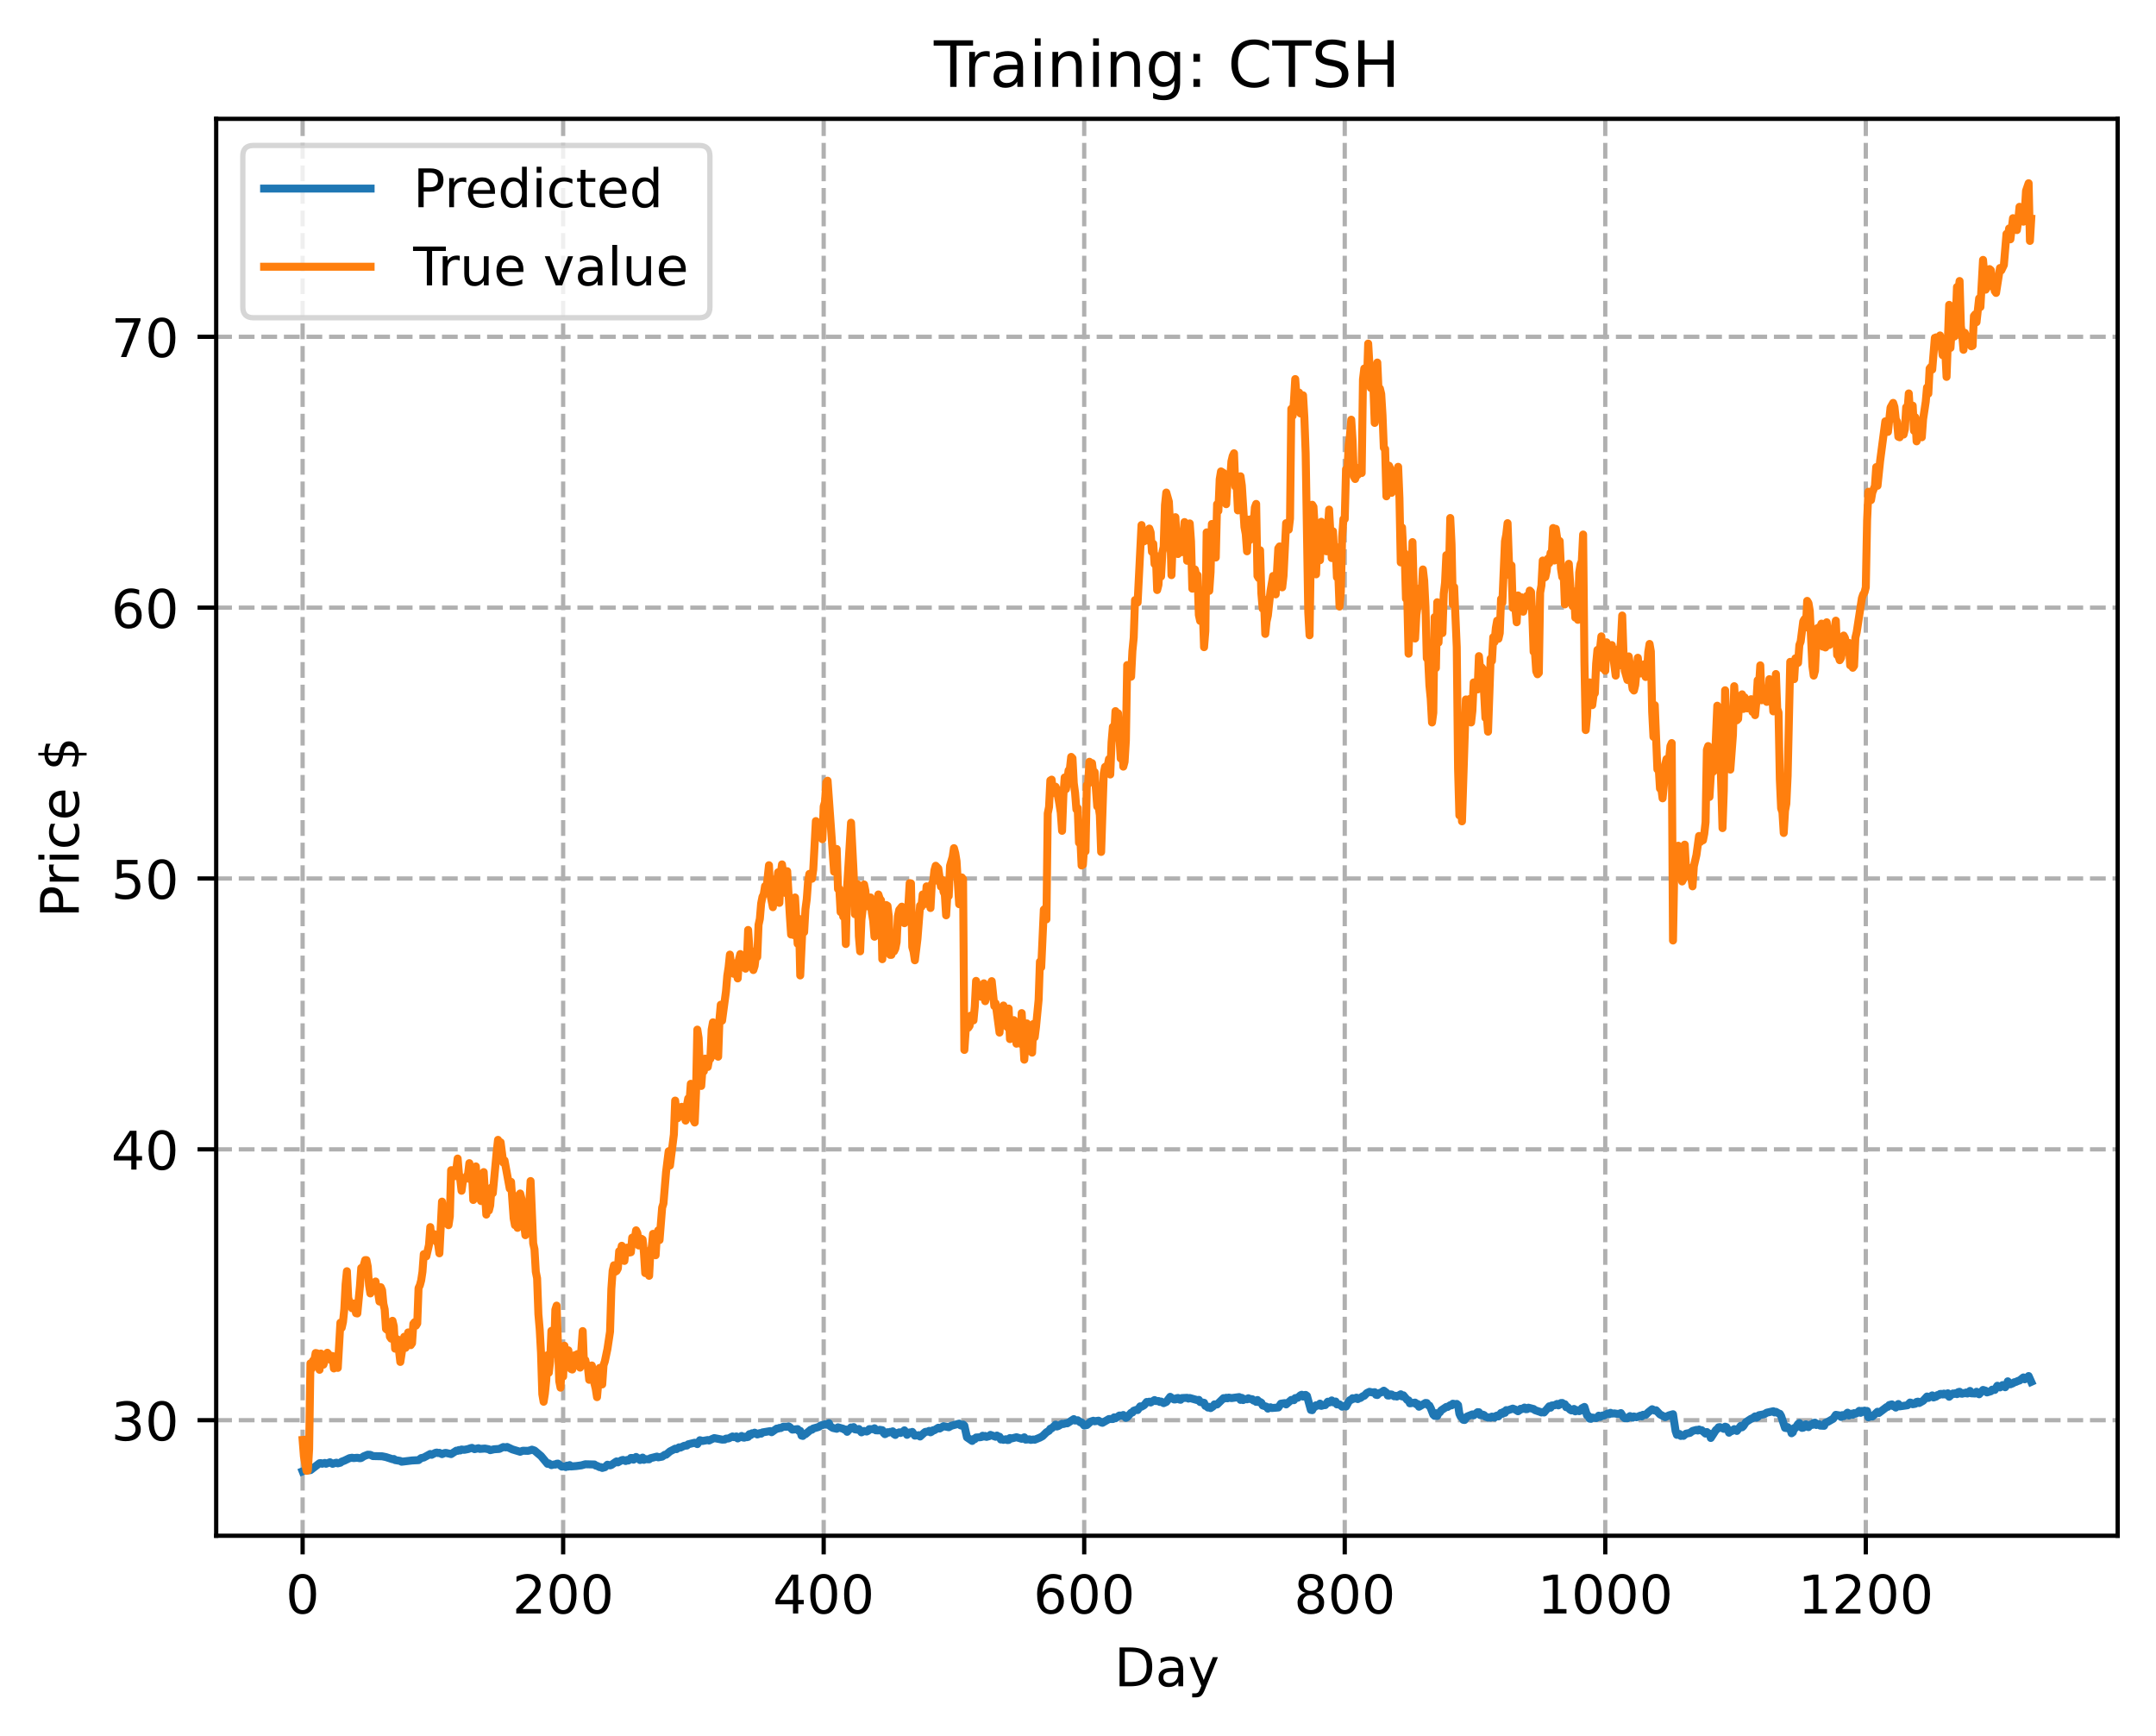 <?xml version="1.0" encoding="utf-8" standalone="no"?>
<!DOCTYPE svg PUBLIC "-//W3C//DTD SVG 1.1//EN"
  "http://www.w3.org/Graphics/SVG/1.1/DTD/svg11.dtd">
<!-- Created with matplotlib (https://matplotlib.org/) -->
<svg height="325.986pt" version="1.1" viewBox="0 0 404.923 325.986" width="404.923pt" xmlns="http://www.w3.org/2000/svg" xmlns:xlink="http://www.w3.org/1999/xlink">
 <defs>
  <style type="text/css">
*{stroke-linecap:butt;stroke-linejoin:round;}
  </style>
 </defs>
 <g id="figure_1">
  <g id="patch_1">
   <path d="M 0 325.986 
L 404.923 325.986 
L 404.923 0 
L 0 0 
z
" style="fill:#ffffff;"/>
  </g>
  <g id="axes_1">
   <g id="patch_2">
    <path d="M 40.603 288.43 
L 397.723 288.43 
L 397.723 22.318 
L 40.603 22.318 
z
" style="fill:#ffffff;"/>
   </g>
   <g id="matplotlib.axis_1">
    <g id="xtick_1">
     <g id="line2d_1">
      <path clip-path="url(#pcc881796f5)" d="M 56.836 288.43 
L 56.836 22.318 
" style="fill:none;stroke:#b0b0b0;stroke-dasharray:2.96,1.28;stroke-dashoffset:0;stroke-width:0.8;"/>
     </g>
     <g id="line2d_2">
      <defs>
       <path d="M 0 0 
L 0 3.5 
" id="m5b0e4f4183" style="stroke:#000000;stroke-width:0.8;"/>
      </defs>
      <g>
       <use style="stroke:#000000;stroke-width:0.8;" x="56.836" xlink:href="#m5b0e4f4183" y="288.43"/>
      </g>
     </g>
     <g id="text_1">
      <!-- 0 -->
      <defs>
       <path d="M 31.781 66.406 
Q 24.172 66.406 20.328 58.906 
Q 16.5 51.422 16.5 36.375 
Q 16.5 21.391 20.328 13.891 
Q 24.172 6.391 31.781 6.391 
Q 39.453 6.391 43.281 13.891 
Q 47.125 21.391 47.125 36.375 
Q 47.125 51.422 43.281 58.906 
Q 39.453 66.406 31.781 66.406 
z
M 31.781 74.219 
Q 44.047 74.219 50.516 64.516 
Q 56.984 54.828 56.984 36.375 
Q 56.984 17.969 50.516 8.266 
Q 44.047 -1.422 31.781 -1.422 
Q 19.531 -1.422 13.062 8.266 
Q 6.594 17.969 6.594 36.375 
Q 6.594 54.828 13.062 64.516 
Q 19.531 74.219 31.781 74.219 
z
" id="DejaVuSans-48"/>
      </defs>
      <g transform="translate(53.655 303.029)scale(0.1 -0.1)">
       <use xlink:href="#DejaVuSans-48"/>
      </g>
     </g>
    </g>
    <g id="xtick_2">
     <g id="line2d_3">
      <path clip-path="url(#pcc881796f5)" d="M 105.766 288.43 
L 105.766 22.318 
" style="fill:none;stroke:#b0b0b0;stroke-dasharray:2.96,1.28;stroke-dashoffset:0;stroke-width:0.8;"/>
     </g>
     <g id="line2d_4">
      <g>
       <use style="stroke:#000000;stroke-width:0.8;" x="105.766" xlink:href="#m5b0e4f4183" y="288.43"/>
      </g>
     </g>
     <g id="text_2">
      <!-- 200 -->
      <defs>
       <path d="M 19.188 8.297 
L 53.609 8.297 
L 53.609 0 
L 7.328 0 
L 7.328 8.297 
Q 12.938 14.109 22.625 23.891 
Q 32.328 33.688 34.812 36.531 
Q 39.547 41.844 41.422 45.531 
Q 43.312 49.219 43.312 52.781 
Q 43.312 58.594 39.234 62.25 
Q 35.156 65.922 28.609 65.922 
Q 23.969 65.922 18.812 64.312 
Q 13.672 62.703 7.812 59.422 
L 7.812 69.391 
Q 13.766 71.781 18.938 73 
Q 24.125 74.219 28.422 74.219 
Q 39.75 74.219 46.484 68.547 
Q 53.219 62.891 53.219 53.422 
Q 53.219 48.922 51.531 44.891 
Q 49.859 40.875 45.406 35.406 
Q 44.188 33.984 37.641 27.219 
Q 31.109 20.453 19.188 8.297 
z
" id="DejaVuSans-50"/>
      </defs>
      <g transform="translate(96.223 303.029)scale(0.1 -0.1)">
       <use xlink:href="#DejaVuSans-50"/>
       <use x="63.623" xlink:href="#DejaVuSans-48"/>
       <use x="127.246" xlink:href="#DejaVuSans-48"/>
      </g>
     </g>
    </g>
    <g id="xtick_3">
     <g id="line2d_5">
      <path clip-path="url(#pcc881796f5)" d="M 154.697 288.43 
L 154.697 22.318 
" style="fill:none;stroke:#b0b0b0;stroke-dasharray:2.96,1.28;stroke-dashoffset:0;stroke-width:0.8;"/>
     </g>
     <g id="line2d_6">
      <g>
       <use style="stroke:#000000;stroke-width:0.8;" x="154.697" xlink:href="#m5b0e4f4183" y="288.43"/>
      </g>
     </g>
     <g id="text_3">
      <!-- 400 -->
      <defs>
       <path d="M 37.797 64.312 
L 12.891 25.391 
L 37.797 25.391 
z
M 35.203 72.906 
L 47.609 72.906 
L 47.609 25.391 
L 58.016 25.391 
L 58.016 17.188 
L 47.609 17.188 
L 47.609 0 
L 37.797 0 
L 37.797 17.188 
L 4.891 17.188 
L 4.891 26.703 
z
" id="DejaVuSans-52"/>
      </defs>
      <g transform="translate(145.153 303.029)scale(0.1 -0.1)">
       <use xlink:href="#DejaVuSans-52"/>
       <use x="63.623" xlink:href="#DejaVuSans-48"/>
       <use x="127.246" xlink:href="#DejaVuSans-48"/>
      </g>
     </g>
    </g>
    <g id="xtick_4">
     <g id="line2d_7">
      <path clip-path="url(#pcc881796f5)" d="M 203.628 288.43 
L 203.628 22.318 
" style="fill:none;stroke:#b0b0b0;stroke-dasharray:2.96,1.28;stroke-dashoffset:0;stroke-width:0.8;"/>
     </g>
     <g id="line2d_8">
      <g>
       <use style="stroke:#000000;stroke-width:0.8;" x="203.628" xlink:href="#m5b0e4f4183" y="288.43"/>
      </g>
     </g>
     <g id="text_4">
      <!-- 600 -->
      <defs>
       <path d="M 33.016 40.375 
Q 26.375 40.375 22.484 35.828 
Q 18.609 31.297 18.609 23.391 
Q 18.609 15.531 22.484 10.953 
Q 26.375 6.391 33.016 6.391 
Q 39.656 6.391 43.531 10.953 
Q 47.406 15.531 47.406 23.391 
Q 47.406 31.297 43.531 35.828 
Q 39.656 40.375 33.016 40.375 
z
M 52.594 71.297 
L 52.594 62.312 
Q 48.875 64.062 45.094 64.984 
Q 41.312 65.922 37.594 65.922 
Q 27.828 65.922 22.672 59.328 
Q 17.531 52.734 16.797 39.406 
Q 19.672 43.656 24.016 45.922 
Q 28.375 48.188 33.594 48.188 
Q 44.578 48.188 50.953 41.516 
Q 57.328 34.859 57.328 23.391 
Q 57.328 12.156 50.688 5.359 
Q 44.047 -1.422 33.016 -1.422 
Q 20.359 -1.422 13.672 8.266 
Q 6.984 17.969 6.984 36.375 
Q 6.984 53.656 15.188 63.938 
Q 23.391 74.219 37.203 74.219 
Q 40.922 74.219 44.703 73.484 
Q 48.484 72.75 52.594 71.297 
z
" id="DejaVuSans-54"/>
      </defs>
      <g transform="translate(194.084 303.029)scale(0.1 -0.1)">
       <use xlink:href="#DejaVuSans-54"/>
       <use x="63.623" xlink:href="#DejaVuSans-48"/>
       <use x="127.246" xlink:href="#DejaVuSans-48"/>
      </g>
     </g>
    </g>
    <g id="xtick_5">
     <g id="line2d_9">
      <path clip-path="url(#pcc881796f5)" d="M 252.558 288.43 
L 252.558 22.318 
" style="fill:none;stroke:#b0b0b0;stroke-dasharray:2.96,1.28;stroke-dashoffset:0;stroke-width:0.8;"/>
     </g>
     <g id="line2d_10">
      <g>
       <use style="stroke:#000000;stroke-width:0.8;" x="252.558" xlink:href="#m5b0e4f4183" y="288.43"/>
      </g>
     </g>
     <g id="text_5">
      <!-- 800 -->
      <defs>
       <path d="M 31.781 34.625 
Q 24.75 34.625 20.719 30.859 
Q 16.703 27.094 16.703 20.516 
Q 16.703 13.922 20.719 10.156 
Q 24.75 6.391 31.781 6.391 
Q 38.812 6.391 42.859 10.172 
Q 46.922 13.969 46.922 20.516 
Q 46.922 27.094 42.891 30.859 
Q 38.875 34.625 31.781 34.625 
z
M 21.922 38.812 
Q 15.578 40.375 12.031 44.719 
Q 8.5 49.078 8.5 55.328 
Q 8.5 64.062 14.719 69.141 
Q 20.953 74.219 31.781 74.219 
Q 42.672 74.219 48.875 69.141 
Q 55.078 64.062 55.078 55.328 
Q 55.078 49.078 51.531 44.719 
Q 48 40.375 41.703 38.812 
Q 48.828 37.156 52.797 32.312 
Q 56.781 27.484 56.781 20.516 
Q 56.781 9.906 50.312 4.234 
Q 43.844 -1.422 31.781 -1.422 
Q 19.734 -1.422 13.25 4.234 
Q 6.781 9.906 6.781 20.516 
Q 6.781 27.484 10.781 32.312 
Q 14.797 37.156 21.922 38.812 
z
M 18.312 54.391 
Q 18.312 48.734 21.844 45.562 
Q 25.391 42.391 31.781 42.391 
Q 38.141 42.391 41.719 45.562 
Q 45.312 48.734 45.312 54.391 
Q 45.312 60.062 41.719 63.234 
Q 38.141 66.406 31.781 66.406 
Q 25.391 66.406 21.844 63.234 
Q 18.312 60.062 18.312 54.391 
z
" id="DejaVuSans-56"/>
      </defs>
      <g transform="translate(243.015 303.029)scale(0.1 -0.1)">
       <use xlink:href="#DejaVuSans-56"/>
       <use x="63.623" xlink:href="#DejaVuSans-48"/>
       <use x="127.246" xlink:href="#DejaVuSans-48"/>
      </g>
     </g>
    </g>
    <g id="xtick_6">
     <g id="line2d_11">
      <path clip-path="url(#pcc881796f5)" d="M 301.489 288.43 
L 301.489 22.318 
" style="fill:none;stroke:#b0b0b0;stroke-dasharray:2.96,1.28;stroke-dashoffset:0;stroke-width:0.8;"/>
     </g>
     <g id="line2d_12">
      <g>
       <use style="stroke:#000000;stroke-width:0.8;" x="301.489" xlink:href="#m5b0e4f4183" y="288.43"/>
      </g>
     </g>
     <g id="text_6">
      <!-- 1000 -->
      <defs>
       <path d="M 12.406 8.297 
L 28.516 8.297 
L 28.516 63.922 
L 10.984 60.406 
L 10.984 69.391 
L 28.422 72.906 
L 38.281 72.906 
L 38.281 8.297 
L 54.391 8.297 
L 54.391 0 
L 12.406 0 
z
" id="DejaVuSans-49"/>
      </defs>
      <g transform="translate(288.764 303.029)scale(0.1 -0.1)">
       <use xlink:href="#DejaVuSans-49"/>
       <use x="63.623" xlink:href="#DejaVuSans-48"/>
       <use x="127.246" xlink:href="#DejaVuSans-48"/>
       <use x="190.869" xlink:href="#DejaVuSans-48"/>
      </g>
     </g>
    </g>
    <g id="xtick_7">
     <g id="line2d_13">
      <path clip-path="url(#pcc881796f5)" d="M 350.419 288.43 
L 350.419 22.318 
" style="fill:none;stroke:#b0b0b0;stroke-dasharray:2.96,1.28;stroke-dashoffset:0;stroke-width:0.8;"/>
     </g>
     <g id="line2d_14">
      <g>
       <use style="stroke:#000000;stroke-width:0.8;" x="350.419" xlink:href="#m5b0e4f4183" y="288.43"/>
      </g>
     </g>
     <g id="text_7">
      <!-- 1200 -->
      <g transform="translate(337.694 303.029)scale(0.1 -0.1)">
       <use xlink:href="#DejaVuSans-49"/>
       <use x="63.623" xlink:href="#DejaVuSans-50"/>
       <use x="127.246" xlink:href="#DejaVuSans-48"/>
       <use x="190.869" xlink:href="#DejaVuSans-48"/>
      </g>
     </g>
    </g>
    <g id="text_8">
     <!-- Day -->
     <defs>
      <path d="M 19.672 64.797 
L 19.672 8.109 
L 31.594 8.109 
Q 46.688 8.109 53.688 14.938 
Q 60.688 21.781 60.688 36.531 
Q 60.688 51.172 53.688 57.984 
Q 46.688 64.797 31.594 64.797 
z
M 9.812 72.906 
L 30.078 72.906 
Q 51.266 72.906 61.172 64.094 
Q 71.094 55.281 71.094 36.531 
Q 71.094 17.672 61.125 8.828 
Q 51.172 0 30.078 0 
L 9.812 0 
z
" id="DejaVuSans-68"/>
      <path d="M 34.281 27.484 
Q 23.391 27.484 19.188 25 
Q 14.984 22.516 14.984 16.5 
Q 14.984 11.719 18.141 8.906 
Q 21.297 6.109 26.703 6.109 
Q 34.188 6.109 38.703 11.406 
Q 43.219 16.703 43.219 25.484 
L 43.219 27.484 
z
M 52.203 31.203 
L 52.203 0 
L 43.219 0 
L 43.219 8.297 
Q 40.141 3.328 35.547 0.953 
Q 30.953 -1.422 24.312 -1.422 
Q 15.922 -1.422 10.953 3.297 
Q 6 8.016 6 15.922 
Q 6 25.141 12.172 29.828 
Q 18.359 34.516 30.609 34.516 
L 43.219 34.516 
L 43.219 35.406 
Q 43.219 41.609 39.141 45 
Q 35.062 48.391 27.688 48.391 
Q 23 48.391 18.547 47.266 
Q 14.109 46.141 10.016 43.891 
L 10.016 52.203 
Q 14.938 54.109 19.578 55.047 
Q 24.219 56 28.609 56 
Q 40.484 56 46.344 49.844 
Q 52.203 43.703 52.203 31.203 
z
" id="DejaVuSans-97"/>
      <path d="M 32.172 -5.078 
Q 28.375 -14.844 24.75 -17.812 
Q 21.141 -20.797 15.094 -20.797 
L 7.906 -20.797 
L 7.906 -13.281 
L 13.188 -13.281 
Q 16.891 -13.281 18.938 -11.516 
Q 21 -9.766 23.484 -3.219 
L 25.094 0.875 
L 2.984 54.688 
L 12.5 54.688 
L 29.594 11.922 
L 46.688 54.688 
L 56.203 54.688 
z
" id="DejaVuSans-121"/>
     </defs>
     <g transform="translate(209.29 316.707)scale(0.1 -0.1)">
      <use xlink:href="#DejaVuSans-68"/>
      <use x="77.002" xlink:href="#DejaVuSans-97"/>
      <use x="138.281" xlink:href="#DejaVuSans-121"/>
     </g>
    </g>
   </g>
   <g id="matplotlib.axis_2">
    <g id="ytick_1">
     <g id="line2d_15">
      <path clip-path="url(#pcc881796f5)" d="M 40.603 266.729 
L 397.723 266.729 
" style="fill:none;stroke:#b0b0b0;stroke-dasharray:2.96,1.28;stroke-dashoffset:0;stroke-width:0.8;"/>
     </g>
     <g id="line2d_16">
      <defs>
       <path d="M 0 0 
L -3.5 0 
" id="m2846de64ec" style="stroke:#000000;stroke-width:0.8;"/>
      </defs>
      <g>
       <use style="stroke:#000000;stroke-width:0.8;" x="40.603" xlink:href="#m2846de64ec" y="266.729"/>
      </g>
     </g>
     <g id="text_9">
      <!-- 30 -->
      <defs>
       <path d="M 40.578 39.312 
Q 47.656 37.797 51.625 33 
Q 55.609 28.219 55.609 21.188 
Q 55.609 10.406 48.188 4.484 
Q 40.766 -1.422 27.094 -1.422 
Q 22.516 -1.422 17.656 -0.516 
Q 12.797 0.391 7.625 2.203 
L 7.625 11.719 
Q 11.719 9.328 16.594 8.109 
Q 21.484 6.891 26.812 6.891 
Q 36.078 6.891 40.938 10.547 
Q 45.797 14.203 45.797 21.188 
Q 45.797 27.641 41.281 31.266 
Q 36.766 34.906 28.719 34.906 
L 20.219 34.906 
L 20.219 43.016 
L 29.109 43.016 
Q 36.375 43.016 40.234 45.922 
Q 44.094 48.828 44.094 54.297 
Q 44.094 59.906 40.109 62.906 
Q 36.141 65.922 28.719 65.922 
Q 24.656 65.922 20.016 65.031 
Q 15.375 64.156 9.812 62.312 
L 9.812 71.094 
Q 15.438 72.656 20.344 73.438 
Q 25.25 74.219 29.594 74.219 
Q 40.828 74.219 47.359 69.109 
Q 53.906 64.016 53.906 55.328 
Q 53.906 49.266 50.438 45.094 
Q 46.969 40.922 40.578 39.312 
z
" id="DejaVuSans-51"/>
      </defs>
      <g transform="translate(20.878 270.528)scale(0.1 -0.1)">
       <use xlink:href="#DejaVuSans-51"/>
       <use x="63.623" xlink:href="#DejaVuSans-48"/>
      </g>
     </g>
    </g>
    <g id="ytick_2">
     <g id="line2d_17">
      <path clip-path="url(#pcc881796f5)" d="M 40.603 215.861 
L 397.723 215.861 
" style="fill:none;stroke:#b0b0b0;stroke-dasharray:2.96,1.28;stroke-dashoffset:0;stroke-width:0.8;"/>
     </g>
     <g id="line2d_18">
      <g>
       <use style="stroke:#000000;stroke-width:0.8;" x="40.603" xlink:href="#m2846de64ec" y="215.861"/>
      </g>
     </g>
     <g id="text_10">
      <!-- 40 -->
      <g transform="translate(20.878 219.66)scale(0.1 -0.1)">
       <use xlink:href="#DejaVuSans-52"/>
       <use x="63.623" xlink:href="#DejaVuSans-48"/>
      </g>
     </g>
    </g>
    <g id="ytick_3">
     <g id="line2d_19">
      <path clip-path="url(#pcc881796f5)" d="M 40.603 164.993 
L 397.723 164.993 
" style="fill:none;stroke:#b0b0b0;stroke-dasharray:2.96,1.28;stroke-dashoffset:0;stroke-width:0.8;"/>
     </g>
     <g id="line2d_20">
      <g>
       <use style="stroke:#000000;stroke-width:0.8;" x="40.603" xlink:href="#m2846de64ec" y="164.993"/>
      </g>
     </g>
     <g id="text_11">
      <!-- 50 -->
      <defs>
       <path d="M 10.797 72.906 
L 49.516 72.906 
L 49.516 64.594 
L 19.828 64.594 
L 19.828 46.734 
Q 21.969 47.469 24.109 47.828 
Q 26.266 48.188 28.422 48.188 
Q 40.625 48.188 47.75 41.5 
Q 54.891 34.812 54.891 23.391 
Q 54.891 11.625 47.562 5.094 
Q 40.234 -1.422 26.906 -1.422 
Q 22.312 -1.422 17.547 -0.641 
Q 12.797 0.141 7.719 1.703 
L 7.719 11.625 
Q 12.109 9.234 16.797 8.062 
Q 21.484 6.891 26.703 6.891 
Q 35.156 6.891 40.078 11.328 
Q 45.016 15.766 45.016 23.391 
Q 45.016 31 40.078 35.438 
Q 35.156 39.891 26.703 39.891 
Q 22.75 39.891 18.812 39.016 
Q 14.891 38.141 10.797 36.281 
z
" id="DejaVuSans-53"/>
      </defs>
      <g transform="translate(20.878 168.792)scale(0.1 -0.1)">
       <use xlink:href="#DejaVuSans-53"/>
       <use x="63.623" xlink:href="#DejaVuSans-48"/>
      </g>
     </g>
    </g>
    <g id="ytick_4">
     <g id="line2d_21">
      <path clip-path="url(#pcc881796f5)" d="M 40.603 114.124 
L 397.723 114.124 
" style="fill:none;stroke:#b0b0b0;stroke-dasharray:2.96,1.28;stroke-dashoffset:0;stroke-width:0.8;"/>
     </g>
     <g id="line2d_22">
      <g>
       <use style="stroke:#000000;stroke-width:0.8;" x="40.603" xlink:href="#m2846de64ec" y="114.124"/>
      </g>
     </g>
     <g id="text_12">
      <!-- 60 -->
      <g transform="translate(20.878 117.924)scale(0.1 -0.1)">
       <use xlink:href="#DejaVuSans-54"/>
       <use x="63.623" xlink:href="#DejaVuSans-48"/>
      </g>
     </g>
    </g>
    <g id="ytick_5">
     <g id="line2d_23">
      <path clip-path="url(#pcc881796f5)" d="M 40.603 63.256 
L 397.723 63.256 
" style="fill:none;stroke:#b0b0b0;stroke-dasharray:2.96,1.28;stroke-dashoffset:0;stroke-width:0.8;"/>
     </g>
     <g id="line2d_24">
      <g>
       <use style="stroke:#000000;stroke-width:0.8;" x="40.603" xlink:href="#m2846de64ec" y="63.256"/>
      </g>
     </g>
     <g id="text_13">
      <!-- 70 -->
      <defs>
       <path d="M 8.203 72.906 
L 55.078 72.906 
L 55.078 68.703 
L 28.609 0 
L 18.312 0 
L 43.219 64.594 
L 8.203 64.594 
z
" id="DejaVuSans-55"/>
      </defs>
      <g transform="translate(20.878 67.056)scale(0.1 -0.1)">
       <use xlink:href="#DejaVuSans-55"/>
       <use x="63.623" xlink:href="#DejaVuSans-48"/>
      </g>
     </g>
    </g>
    <g id="text_14">
     <!-- Price $ -->
     <defs>
      <path d="M 19.672 64.797 
L 19.672 37.406 
L 32.078 37.406 
Q 38.969 37.406 42.719 40.969 
Q 46.484 44.531 46.484 51.125 
Q 46.484 57.672 42.719 61.234 
Q 38.969 64.797 32.078 64.797 
z
M 9.812 72.906 
L 32.078 72.906 
Q 44.344 72.906 50.609 67.359 
Q 56.891 61.812 56.891 51.125 
Q 56.891 40.328 50.609 34.812 
Q 44.344 29.297 32.078 29.297 
L 19.672 29.297 
L 19.672 0 
L 9.812 0 
z
" id="DejaVuSans-80"/>
      <path d="M 41.109 46.297 
Q 39.594 47.172 37.812 47.578 
Q 36.031 48 33.891 48 
Q 26.266 48 22.188 43.047 
Q 18.109 38.094 18.109 28.812 
L 18.109 0 
L 9.078 0 
L 9.078 54.688 
L 18.109 54.688 
L 18.109 46.188 
Q 20.953 51.172 25.484 53.578 
Q 30.031 56 36.531 56 
Q 37.453 56 38.578 55.875 
Q 39.703 55.766 41.062 55.516 
z
" id="DejaVuSans-114"/>
      <path d="M 9.422 54.688 
L 18.406 54.688 
L 18.406 0 
L 9.422 0 
z
M 9.422 75.984 
L 18.406 75.984 
L 18.406 64.594 
L 9.422 64.594 
z
" id="DejaVuSans-105"/>
      <path d="M 48.781 52.594 
L 48.781 44.188 
Q 44.969 46.297 41.141 47.344 
Q 37.312 48.391 33.406 48.391 
Q 24.656 48.391 19.812 42.844 
Q 14.984 37.312 14.984 27.297 
Q 14.984 17.281 19.812 11.734 
Q 24.656 6.203 33.406 6.203 
Q 37.312 6.203 41.141 7.25 
Q 44.969 8.297 48.781 10.406 
L 48.781 2.094 
Q 45.016 0.344 40.984 -0.531 
Q 36.969 -1.422 32.422 -1.422 
Q 20.062 -1.422 12.781 6.344 
Q 5.516 14.109 5.516 27.297 
Q 5.516 40.672 12.859 48.328 
Q 20.219 56 33.016 56 
Q 37.156 56 41.109 55.141 
Q 45.062 54.297 48.781 52.594 
z
" id="DejaVuSans-99"/>
      <path d="M 56.203 29.594 
L 56.203 25.203 
L 14.891 25.203 
Q 15.484 15.922 20.484 11.062 
Q 25.484 6.203 34.422 6.203 
Q 39.594 6.203 44.453 7.469 
Q 49.312 8.734 54.109 11.281 
L 54.109 2.781 
Q 49.266 0.734 44.188 -0.344 
Q 39.109 -1.422 33.891 -1.422 
Q 20.797 -1.422 13.156 6.188 
Q 5.516 13.812 5.516 26.812 
Q 5.516 40.234 12.766 48.109 
Q 20.016 56 32.328 56 
Q 43.359 56 49.781 48.891 
Q 56.203 41.797 56.203 29.594 
z
M 47.219 32.234 
Q 47.125 39.594 43.094 43.984 
Q 39.062 48.391 32.422 48.391 
Q 24.906 48.391 20.391 44.141 
Q 15.875 39.891 15.188 32.172 
z
" id="DejaVuSans-101"/>
      <path id="DejaVuSans-32"/>
      <path d="M 33.797 -14.703 
L 28.906 -14.703 
L 28.859 0 
Q 23.734 0.094 18.609 1.188 
Q 13.484 2.297 8.297 4.5 
L 8.297 13.281 
Q 13.281 10.156 18.375 8.562 
Q 23.484 6.984 28.906 6.938 
L 28.906 29.203 
Q 18.109 30.953 13.203 35.156 
Q 8.297 39.359 8.297 46.688 
Q 8.297 54.641 13.625 59.219 
Q 18.953 63.812 28.906 64.5 
L 28.906 75.984 
L 33.797 75.984 
L 33.797 64.656 
Q 38.328 64.453 42.578 63.688 
Q 46.828 62.938 50.875 61.625 
L 50.875 53.078 
Q 46.828 55.125 42.547 56.25 
Q 38.281 57.375 33.797 57.562 
L 33.797 36.719 
Q 44.875 35.016 50.094 30.609 
Q 55.328 26.219 55.328 18.609 
Q 55.328 10.359 49.781 5.594 
Q 44.234 0.828 33.797 0.094 
z
M 28.906 37.594 
L 28.906 57.625 
Q 23.25 56.984 20.266 54.391 
Q 17.281 51.812 17.281 47.516 
Q 17.281 43.312 20.031 40.969 
Q 22.797 38.625 28.906 37.594 
z
M 33.797 28.219 
L 33.797 7.078 
Q 39.984 7.906 43.141 10.594 
Q 46.297 13.281 46.297 17.672 
Q 46.297 21.969 43.281 24.5 
Q 40.281 27.047 33.797 28.219 
z
" id="DejaVuSans-36"/>
     </defs>
     <g transform="translate(14.798 172.342)rotate(-90)scale(0.1 -0.1)">
      <use xlink:href="#DejaVuSans-80"/>
      <use x="58.553" xlink:href="#DejaVuSans-114"/>
      <use x="99.666" xlink:href="#DejaVuSans-105"/>
      <use x="127.449" xlink:href="#DejaVuSans-99"/>
      <use x="182.43" xlink:href="#DejaVuSans-101"/>
      <use x="243.953" xlink:href="#DejaVuSans-32"/>
      <use x="275.74" xlink:href="#DejaVuSans-36"/>
     </g>
    </g>
   </g>
   <g id="line2d_25">
    <path clip-path="url(#pcc881796f5)" d="M 56.836 276.334 
L 57.325 276.137 
L 58.304 276.113 
L 60.016 274.812 
L 60.261 274.791 
L 60.506 274.913 
L 60.995 274.76 
L 61.24 274.912 
L 61.974 274.633 
L 62.463 274.925 
L 62.952 274.762 
L 63.197 274.714 
L 63.441 274.838 
L 63.931 274.715 
L 64.175 274.515 
L 64.665 274.335 
L 65.643 273.86 
L 66.133 273.779 
L 66.377 273.851 
L 67.111 273.787 
L 67.601 273.882 
L 67.845 273.827 
L 68.335 273.503 
L 69.069 273.211 
L 69.558 273.238 
L 70.047 273.471 
L 71.76 273.51 
L 72.494 273.661 
L 73.717 274.058 
L 73.962 274.016 
L 74.206 274.219 
L 75.185 274.381 
L 75.429 274.533 
L 77.387 274.297 
L 78.61 274.232 
L 79.099 273.847 
L 79.589 273.745 
L 80.812 273.079 
L 81.056 273.234 
L 81.79 272.858 
L 82.035 272.813 
L 82.28 272.908 
L 82.524 272.86 
L 83.014 273.106 
L 83.503 272.902 
L 83.748 272.875 
L 84.726 273.099 
L 85.705 272.457 
L 85.95 272.489 
L 86.194 272.335 
L 86.439 272.415 
L 86.684 272.239 
L 87.173 272.299 
L 87.907 272.157 
L 88.396 271.984 
L 88.641 271.927 
L 89.13 272.171 
L 89.864 271.991 
L 90.109 272.124 
L 91.087 272.057 
L 91.821 272.195 
L 92.066 272.36 
L 92.8 272.192 
L 93.778 272.128 
L 94.512 271.775 
L 95.002 271.84 
L 95.246 271.759 
L 96.225 272.217 
L 97.693 272.662 
L 98.182 272.465 
L 99.161 272.49 
L 99.65 272.364 
L 99.895 272.268 
L 100.384 272.428 
L 101.607 273.458 
L 102.831 274.927 
L 103.075 274.844 
L 103.565 275.172 
L 104.054 275.045 
L 104.299 275.069 
L 104.543 274.907 
L 104.788 274.884 
L 105.522 275.447 
L 106.011 275.419 
L 106.256 275.529 
L 106.5 275.26 
L 106.745 275.446 
L 106.99 275.168 
L 107.234 275.416 
L 108.213 275.343 
L 109.192 275.213 
L 109.926 275.007 
L 111.638 275.048 
L 111.883 275.256 
L 112.127 275.305 
L 112.617 275.55 
L 112.861 275.542 
L 113.106 275.701 
L 113.595 275.567 
L 114.085 275.091 
L 114.574 275.216 
L 114.819 275.144 
L 115.553 274.625 
L 115.797 274.475 
L 116.042 274.659 
L 116.776 274.239 
L 117.02 274.194 
L 117.51 274.399 
L 117.754 274.209 
L 117.999 274.307 
L 118.244 274.146 
L 118.488 273.828 
L 118.733 273.826 
L 118.978 274.143 
L 119.222 273.965 
L 119.467 273.635 
L 119.712 273.874 
L 119.956 273.879 
L 120.201 274.212 
L 120.446 274.132 
L 120.69 273.754 
L 120.935 274.178 
L 121.18 274.045 
L 121.914 274.084 
L 122.158 273.877 
L 123.381 273.567 
L 123.626 273.709 
L 124.36 273.577 
L 124.849 273.231 
L 125.094 273.217 
L 125.828 272.591 
L 126.562 272.214 
L 126.807 272.081 
L 127.051 272.168 
L 127.541 271.827 
L 127.785 271.884 
L 128.519 271.533 
L 129.008 271.492 
L 129.253 271.26 
L 130.476 270.965 
L 130.966 271.224 
L 131.455 270.491 
L 131.944 270.635 
L 132.923 270.459 
L 133.168 270.549 
L 133.657 270.301 
L 134.146 270.094 
L 134.636 270.187 
L 135.614 270.377 
L 136.103 270.365 
L 136.348 270.197 
L 136.837 270.163 
L 137.571 269.786 
L 137.816 269.917 
L 138.305 269.785 
L 138.55 270.156 
L 139.284 269.692 
L 139.529 269.976 
L 139.773 270.017 
L 140.018 269.812 
L 140.263 269.928 
L 140.507 269.87 
L 140.752 269.352 
L 140.996 269.528 
L 141.241 269.193 
L 141.486 269.258 
L 141.73 269.076 
L 141.975 269.179 
L 142.22 269.409 
L 142.464 269.344 
L 142.709 269.159 
L 142.954 269.26 
L 143.198 269.027 
L 144.666 268.78 
L 144.911 268.99 
L 145.89 268.307 
L 146.134 268.31 
L 146.379 268.182 
L 146.624 268.213 
L 147.113 267.956 
L 147.847 267.954 
L 148.091 267.889 
L 148.336 268.029 
L 148.825 268.503 
L 149.804 268.406 
L 150.049 268.758 
L 150.293 268.739 
L 150.538 269.622 
L 150.783 269.688 
L 151.027 269.304 
L 151.272 269.359 
L 152.251 268.533 
L 152.495 268.517 
L 152.74 268.293 
L 153.718 268.016 
L 154.208 267.697 
L 154.697 267.594 
L 154.942 267.502 
L 155.186 267.579 
L 155.676 267.294 
L 155.92 267.858 
L 156.41 268.184 
L 157.144 268.344 
L 157.388 268.074 
L 158.367 268.345 
L 158.612 268.511 
L 158.856 268.486 
L 159.101 268.915 
L 159.835 268.096 
L 160.079 268.267 
L 160.324 268.027 
L 160.569 268.452 
L 161.058 268.521 
L 161.303 268.386 
L 161.792 269.015 
L 162.281 268.751 
L 162.771 268.86 
L 163.015 268.741 
L 163.26 268.409 
L 163.994 268.426 
L 164.239 268.249 
L 164.483 268.632 
L 164.972 268.653 
L 165.217 268.538 
L 165.706 268.609 
L 165.951 269.118 
L 166.196 269.353 
L 166.44 269.234 
L 166.685 268.987 
L 166.93 269.053 
L 167.174 268.926 
L 167.419 269.007 
L 167.664 268.823 
L 167.908 269.345 
L 168.153 269.502 
L 168.398 269.145 
L 168.642 269.137 
L 168.887 269.012 
L 169.132 269.134 
L 169.376 268.965 
L 169.621 268.979 
L 169.866 268.637 
L 170.355 269.48 
L 170.844 269.031 
L 171.089 269.058 
L 171.333 268.933 
L 171.823 269.631 
L 172.312 269.578 
L 172.557 269.545 
L 172.801 269.796 
L 173.535 269.126 
L 173.78 268.933 
L 174.269 268.87 
L 174.514 268.737 
L 174.759 269.007 
L 175.003 268.882 
L 175.248 268.618 
L 175.493 268.615 
L 176.227 268.15 
L 176.471 268.302 
L 177.205 267.858 
L 178.184 268.052 
L 178.673 267.774 
L 180.141 267.374 
L 180.386 267.686 
L 180.63 267.763 
L 180.875 267.544 
L 181.12 267.755 
L 181.609 269.952 
L 182.588 270.625 
L 182.832 270.265 
L 183.077 270.3 
L 183.321 269.983 
L 184.055 269.936 
L 184.3 269.896 
L 184.545 269.65 
L 184.789 269.808 
L 185.034 269.691 
L 185.279 269.867 
L 185.768 269.732 
L 186.013 269.488 
L 186.991 269.846 
L 187.236 269.619 
L 187.481 269.849 
L 187.725 269.836 
L 187.97 270.358 
L 188.215 270.294 
L 188.459 270.423 
L 188.948 270.305 
L 189.193 270.458 
L 189.438 270.442 
L 189.682 270.085 
L 189.927 270.177 
L 190.906 269.931 
L 191.884 270.224 
L 192.374 269.949 
L 192.618 270.378 
L 193.352 270.324 
L 193.597 270.435 
L 194.086 270.356 
L 194.331 270.4 
L 195.309 270 
L 195.799 269.733 
L 196.533 269.004 
L 197.022 268.708 
L 197.267 268.327 
L 197.511 268.27 
L 198.001 267.821 
L 198.245 267.559 
L 198.49 267.916 
L 198.735 267.843 
L 199.224 267.551 
L 199.469 267.405 
L 199.713 267.448 
L 200.203 267.306 
L 200.447 267.317 
L 201.67 266.531 
L 201.915 266.794 
L 202.404 266.742 
L 202.894 267.133 
L 203.138 267.148 
L 203.628 267.729 
L 204.117 267.646 
L 204.851 266.993 
L 205.34 266.835 
L 205.585 266.937 
L 206.319 266.821 
L 206.808 267.154 
L 207.053 267.222 
L 208.276 266.514 
L 209.01 266.514 
L 209.255 266.196 
L 209.499 266.375 
L 210.233 265.855 
L 210.723 265.878 
L 210.967 265.755 
L 211.457 266.293 
L 211.701 266.164 
L 212.435 265.336 
L 212.68 265.285 
L 212.924 264.957 
L 213.414 264.788 
L 213.658 264.829 
L 214.148 264.131 
L 214.392 264.193 
L 214.882 263.91 
L 215.371 263.306 
L 215.616 263.344 
L 215.86 263.253 
L 216.105 263.407 
L 216.839 262.952 
L 217.084 263.13 
L 217.573 263.128 
L 217.818 263.3 
L 218.062 263.229 
L 218.551 263.528 
L 219.041 263.307 
L 219.775 262.341 
L 220.509 262.84 
L 220.753 262.832 
L 220.998 262.597 
L 221.243 262.557 
L 221.487 262.843 
L 221.732 262.896 
L 221.977 262.576 
L 222.955 262.53 
L 223.2 262.676 
L 223.445 262.564 
L 223.934 262.699 
L 224.912 262.975 
L 225.157 262.912 
L 225.402 263.319 
L 225.891 263.423 
L 226.136 263.459 
L 226.38 264.048 
L 226.625 264.105 
L 226.87 264.359 
L 227.114 264.222 
L 227.359 264.46 
L 227.848 264.134 
L 228.093 263.758 
L 228.582 263.777 
L 229.806 262.586 
L 230.05 262.636 
L 230.295 262.52 
L 230.539 262.621 
L 230.784 262.487 
L 231.273 262.585 
L 232.741 262.389 
L 232.986 262.916 
L 233.231 262.535 
L 233.475 262.951 
L 233.72 262.75 
L 234.209 262.807 
L 234.454 262.61 
L 234.699 262.742 
L 235.188 262.794 
L 235.433 263.046 
L 235.677 263.052 
L 235.922 263.291 
L 236.167 262.941 
L 236.411 263.339 
L 236.656 263.304 
L 236.9 263.456 
L 237.145 263.964 
L 237.879 264.205 
L 238.124 264.557 
L 238.613 264.306 
L 238.858 264.444 
L 240.081 264.348 
L 240.57 263.629 
L 241.304 263.524 
L 241.549 263.769 
L 242.527 262.922 
L 243.017 262.97 
L 243.261 262.581 
L 243.751 262.512 
L 244.24 262.055 
L 244.485 261.953 
L 244.729 262.295 
L 244.974 262.011 
L 245.219 261.986 
L 245.463 262.168 
L 246.197 264.801 
L 246.442 264.851 
L 246.687 264.355 
L 246.931 264.248 
L 247.176 263.923 
L 247.665 263.98 
L 247.91 263.615 
L 248.155 264.041 
L 248.644 263.897 
L 248.888 263.899 
L 249.378 263.259 
L 249.622 263.425 
L 250.112 263.019 
L 250.356 263.37 
L 250.846 263.225 
L 251.09 263.766 
L 251.58 263.759 
L 252.069 264.193 
L 252.558 264.01 
L 252.803 264.163 
L 253.292 263.268 
L 253.537 262.959 
L 253.782 262.901 
L 254.026 262.603 
L 254.271 262.708 
L 254.76 262.5 
L 255.005 262.768 
L 255.249 262.579 
L 255.494 262.563 
L 255.983 262.214 
L 256.228 262.139 
L 256.717 261.63 
L 257.207 261.4 
L 257.696 261.517 
L 258.185 261.471 
L 258.43 261.956 
L 258.675 262.005 
L 258.919 261.678 
L 259.409 261.52 
L 259.898 261.192 
L 260.387 261.57 
L 260.632 262.096 
L 260.876 262.104 
L 261.121 261.881 
L 261.366 261.904 
L 261.855 262.242 
L 262.1 262.15 
L 262.344 262.29 
L 263.078 261.865 
L 263.323 262.267 
L 263.568 262.058 
L 264.057 262.653 
L 264.302 262.943 
L 264.546 263 
L 264.791 263.564 
L 265.77 263.428 
L 266.014 263.747 
L 266.259 263.689 
L 266.503 264.202 
L 267.727 263.492 
L 267.971 263.513 
L 268.216 263.911 
L 268.461 263.991 
L 268.705 264.456 
L 269.195 265.69 
L 269.439 265.92 
L 269.684 265.422 
L 269.929 265.936 
L 270.173 265.403 
L 270.418 265.255 
L 270.663 264.889 
L 271.641 264.24 
L 271.886 264.247 
L 272.375 263.908 
L 272.62 263.944 
L 272.864 263.637 
L 273.354 263.728 
L 273.598 263.676 
L 273.843 263.904 
L 274.088 265.517 
L 274.332 266.048 
L 274.577 266.235 
L 274.822 266.657 
L 275.066 266.692 
L 275.556 266.036 
L 276.534 265.643 
L 276.779 265.821 
L 277.513 265.226 
L 277.758 265.234 
L 278.002 265.769 
L 278.247 265.805 
L 278.491 265.684 
L 278.736 265.784 
L 278.981 266.067 
L 279.47 266.238 
L 279.715 266.182 
L 279.959 266.261 
L 280.204 266.057 
L 280.693 266.245 
L 280.938 265.955 
L 281.183 265.856 
L 281.427 266.014 
L 281.917 265.368 
L 282.161 265.534 
L 282.406 265.158 
L 282.651 265.351 
L 282.895 264.835 
L 283.14 264.898 
L 284.118 264.556 
L 284.608 264.744 
L 285.097 265.052 
L 285.342 264.895 
L 285.586 264.598 
L 285.831 264.653 
L 286.32 264.359 
L 286.565 264.665 
L 286.81 264.652 
L 287.054 264.383 
L 288.033 264.635 
L 288.278 264.843 
L 289.256 265.173 
L 289.501 265.279 
L 289.746 265.193 
L 289.99 265.282 
L 290.969 264.127 
L 291.213 264.39 
L 291.458 263.966 
L 291.947 263.936 
L 292.437 263.678 
L 292.681 263.948 
L 292.926 263.81 
L 293.171 263.507 
L 293.415 263.498 
L 293.66 263.732 
L 293.905 263.736 
L 294.149 264.295 
L 294.394 264.249 
L 294.883 264.753 
L 295.128 264.894 
L 295.373 264.87 
L 295.617 264.616 
L 295.862 265.072 
L 296.106 264.829 
L 296.596 265.035 
L 296.84 264.939 
L 297.085 264.499 
L 297.574 264.239 
L 298.064 265.824 
L 298.308 265.899 
L 298.553 266.44 
L 298.798 266.479 
L 299.042 266.236 
L 299.776 266.337 
L 300.021 266.186 
L 300.266 265.882 
L 300.51 266.121 
L 301 265.844 
L 301.244 265.851 
L 301.978 265.467 
L 302.223 265.611 
L 302.467 265.345 
L 302.712 265.49 
L 303.201 265.458 
L 303.935 265.568 
L 304.425 265.399 
L 304.914 266.155 
L 305.159 266.359 
L 305.648 266.367 
L 306.137 265.963 
L 306.627 266.264 
L 306.871 266.03 
L 307.361 266.177 
L 308.094 265.872 
L 308.339 266.014 
L 308.584 265.718 
L 309.073 265.729 
L 309.562 265.25 
L 310.296 264.673 
L 310.786 264.929 
L 311.03 264.869 
L 311.764 265.643 
L 312.743 266.161 
L 313.477 265.816 
L 314.211 265.61 
L 314.7 268.782 
L 314.945 269.486 
L 315.434 269.321 
L 315.679 269.691 
L 315.923 269.583 
L 316.168 269.674 
L 316.657 269.265 
L 317.391 269.119 
L 317.881 268.752 
L 318.615 268.553 
L 318.859 268.674 
L 319.104 268.484 
L 319.349 268.627 
L 319.593 268.611 
L 320.327 269.25 
L 320.572 268.955 
L 320.816 269.188 
L 321.061 269.255 
L 321.306 270.071 
L 321.795 269.319 
L 322.284 268.552 
L 322.529 268.387 
L 322.774 268.062 
L 323.018 268.031 
L 323.263 268.188 
L 323.508 268.207 
L 323.752 268.36 
L 323.997 267.952 
L 324.242 268.03 
L 324.486 268.426 
L 324.731 269.083 
L 324.976 268.814 
L 325.22 268.79 
L 325.71 268.41 
L 326.199 268.75 
L 326.933 267.797 
L 327.177 268.067 
L 327.422 267.844 
L 327.911 267.088 
L 328.89 266.452 
L 329.135 266.385 
L 329.624 266.018 
L 329.869 266.263 
L 330.113 266.139 
L 330.358 265.794 
L 331.337 265.618 
L 331.826 265.32 
L 333.049 265.048 
L 333.294 265.277 
L 333.538 265.161 
L 334.028 265.447 
L 334.272 265.529 
L 334.517 265.955 
L 335.251 268.175 
L 335.496 268.215 
L 335.74 268.026 
L 335.985 268.35 
L 336.23 268.369 
L 336.474 269.186 
L 336.719 269 
L 336.964 268.205 
L 337.208 268.201 
L 337.698 267.436 
L 337.942 267.271 
L 338.187 267.596 
L 338.431 268.177 
L 338.676 268.133 
L 339.165 267.51 
L 339.41 267.955 
L 339.655 268.034 
L 339.899 267.643 
L 340.144 267.516 
L 340.389 267.613 
L 340.633 267.248 
L 340.878 267.193 
L 341.123 267.632 
L 341.367 267.461 
L 341.612 267.463 
L 341.857 267.749 
L 342.591 267.784 
L 342.835 267.228 
L 343.325 267.022 
L 344.303 266.45 
L 344.792 265.727 
L 345.526 265.849 
L 345.771 266.118 
L 346.016 265.781 
L 346.26 265.982 
L 346.994 265.322 
L 347.239 265.847 
L 347.728 265.51 
L 347.973 265.707 
L 348.218 265.408 
L 348.462 265.518 
L 348.707 265.429 
L 349.196 264.972 
L 349.441 265.346 
L 349.686 264.995 
L 349.93 265.177 
L 350.175 264.941 
L 350.419 265.155 
L 350.664 265.006 
L 350.909 266.188 
L 351.153 265.856 
L 351.398 266.034 
L 351.643 266.038 
L 352.621 265.148 
L 352.866 265.375 
L 354.334 264.261 
L 354.579 264.216 
L 354.823 263.888 
L 355.313 263.758 
L 355.557 264.086 
L 355.802 264.018 
L 356.046 264.36 
L 356.291 263.88 
L 356.536 263.694 
L 356.78 264.135 
L 358.248 263.927 
L 358.738 263.414 
L 358.982 263.485 
L 359.227 263.734 
L 359.716 263.647 
L 359.961 263.301 
L 360.206 263.247 
L 360.45 263.505 
L 361.184 263.089 
L 361.918 262.285 
L 362.163 262.553 
L 362.897 262.073 
L 363.141 262.462 
L 363.631 262.295 
L 363.875 262.02 
L 364.12 262.023 
L 364.365 261.805 
L 364.609 261.789 
L 364.854 261.905 
L 365.099 261.738 
L 365.343 261.91 
L 365.833 261.68 
L 366.077 262.331 
L 366.567 261.88 
L 366.811 261.709 
L 367.056 261.794 
L 367.301 261.655 
L 367.545 261.837 
L 367.79 261.456 
L 368.034 261.396 
L 368.279 261.732 
L 368.524 261.765 
L 368.768 261.635 
L 369.013 261.677 
L 369.258 261.531 
L 369.502 261.721 
L 369.992 261.234 
L 370.236 261.685 
L 370.726 261.707 
L 370.97 261.72 
L 371.215 261.392 
L 371.704 261.864 
L 372.438 261.05 
L 372.928 261.2 
L 373.172 261.515 
L 373.906 261.299 
L 374.151 260.997 
L 374.64 261.052 
L 375.129 260.262 
L 375.619 260.573 
L 376.108 260.133 
L 376.597 260.541 
L 376.842 260.19 
L 377.087 259.432 
L 377.576 259.99 
L 378.065 259.785 
L 378.31 259.602 
L 378.555 259.565 
L 379.044 259.342 
L 379.289 259.282 
L 380.022 258.7 
L 380.267 259.05 
L 380.756 258.702 
L 381.001 258.442 
L 381.49 259.53 
L 381.49 259.53 
" style="fill:none;stroke:#1f77b4;stroke-linecap:square;stroke-width:1.5;"/>
   </g>
   <g id="line2d_26">
    <path clip-path="url(#pcc881796f5)" d="M 56.836 270.442 
L 57.081 273.545 
L 57.57 276.241 
L 57.814 276.19 
L 58.059 272.172 
L 58.304 256.047 
L 58.548 257.064 
L 58.793 255.538 
L 59.038 255.436 
L 59.282 254.114 
L 59.527 254.164 
L 60.016 257.267 
L 60.261 254.215 
L 60.75 256.301 
L 61.484 254.063 
L 61.729 254.368 
L 61.974 255.182 
L 62.218 255.487 
L 62.463 254.673 
L 62.708 257.013 
L 62.952 255.843 
L 63.197 255.996 
L 63.441 256.911 
L 63.931 248.416 
L 64.175 249.383 
L 64.42 248.264 
L 64.665 245.873 
L 64.909 241.193 
L 65.154 238.751 
L 65.399 243.736 
L 65.643 244.601 
L 65.888 244.856 
L 66.133 245.72 
L 66.377 244.805 
L 66.622 245.212 
L 66.867 246.636 
L 67.111 246.687 
L 67.601 241.549 
L 67.845 238.141 
L 68.09 238.446 
L 68.579 236.666 
L 68.824 236.666 
L 69.069 237.887 
L 69.313 241.396 
L 69.558 242.923 
L 69.802 241.753 
L 70.047 242.465 
L 70.292 241.803 
L 70.536 240.684 
L 70.781 242.465 
L 71.026 242.872 
L 71.27 244.449 
L 71.515 241.753 
L 71.76 242.312 
L 72.004 244.856 
L 72.249 245.924 
L 72.494 249.586 
L 72.738 249.79 
L 72.983 248.416 
L 73.228 251.061 
L 73.472 251.418 
L 73.717 248.06 
L 73.962 249.078 
L 74.206 253.3 
L 74.451 251.468 
L 74.696 251.57 
L 75.185 255.792 
L 75.919 251.061 
L 76.163 253.147 
L 76.408 252.689 
L 76.653 250.248 
L 77.142 252.638 
L 77.387 252.282 
L 77.631 248.62 
L 77.876 248.315 
L 78.121 248.976 
L 78.365 248.569 
L 78.61 241.905 
L 78.855 241.396 
L 79.099 240.481 
L 79.344 238.853 
L 79.589 235.547 
L 80.078 235.954 
L 80.567 233.817 
L 80.812 230.46 
L 81.056 233.003 
L 81.301 231.833 
L 81.546 231.782 
L 81.79 232.8 
L 82.28 233.665 
L 82.524 235.394 
L 83.014 225.678 
L 83.258 227.662 
L 83.503 228.12 
L 83.748 227.255 
L 83.992 229.849 
L 84.237 230.104 
L 84.482 228.476 
L 84.726 219.778 
L 84.971 219.778 
L 85.216 220.541 
L 85.46 220.897 
L 85.705 219.625 
L 85.95 217.59 
L 86.194 220.439 
L 86.439 221.558 
L 86.684 223.644 
L 86.928 221.914 
L 87.662 220.897 
L 87.907 220.49 
L 88.151 218.455 
L 88.396 221.558 
L 88.641 220.083 
L 88.885 225.373 
L 89.13 219.625 
L 89.375 219.065 
L 89.619 223.186 
L 89.864 224.508 
L 90.353 225.577 
L 90.598 223.898 
L 90.843 220.134 
L 91.332 228.12 
L 91.577 225.068 
L 91.821 227.357 
L 92.066 226.39 
L 92.311 223.033 
L 92.555 224.101 
L 93.289 216.268 
L 93.534 214.08 
L 93.778 214.487 
L 94.023 214.538 
L 94.512 218.353 
L 94.757 217.946 
L 95.736 223.237 
L 95.98 221.965 
L 96.47 228.832 
L 96.714 230.104 
L 96.959 229.544 
L 97.204 230.612 
L 97.448 224.457 
L 97.693 224.152 
L 97.938 225.119 
L 98.182 228.781 
L 98.427 229.9 
L 98.672 231.986 
L 98.916 229.595 
L 99.161 230.053 
L 99.65 221.812 
L 100.139 233.512 
L 100.384 234.631 
L 100.629 238.853 
L 100.873 240.074 
L 101.118 246.839 
L 101.363 249.688 
L 101.607 254.063 
L 101.852 261.845 
L 102.097 263.27 
L 102.341 261.744 
L 102.586 259.302 
L 102.831 254.52 
L 103.075 257.827 
L 103.32 255.69 
L 103.565 249.942 
L 104.054 254.317 
L 104.299 245.975 
L 104.543 245.212 
L 105.032 259.404 
L 105.277 260.625 
L 105.522 255.436 
L 105.766 258.539 
L 106.011 252.74 
L 106.256 255.182 
L 106.5 255.029 
L 106.745 253.605 
L 106.99 256.301 
L 107.234 257.115 
L 107.479 257.216 
L 107.968 254.52 
L 108.213 254.877 
L 108.458 254.317 
L 108.702 254.47 
L 108.947 256.86 
L 109.436 249.993 
L 109.681 256.301 
L 109.926 255.436 
L 110.17 256.555 
L 110.415 256.81 
L 110.66 259.149 
L 111.149 256.453 
L 111.393 257.725 
L 111.638 259.811 
L 111.883 260.828 
L 112.127 262.405 
L 112.617 256.911 
L 113.106 260.014 
L 113.351 256.403 
L 113.595 255.69 
L 114.085 253.35 
L 114.574 250.095 
L 114.819 242.109 
L 115.063 238.65 
L 115.308 237.632 
L 115.553 238.853 
L 115.797 238.7 
L 116.042 238.243 
L 116.287 234.987 
L 116.531 235.292 
L 116.776 233.97 
L 117.265 236.818 
L 117.51 234.631 
L 117.754 234.326 
L 118.244 235.241 
L 118.488 235.191 
L 118.733 232.444 
L 118.978 232.342 
L 119.222 232.647 
L 119.467 231.07 
L 119.712 231.579 
L 119.956 233.919 
L 120.446 232.647 
L 120.69 232.8 
L 120.935 235.241 
L 121.18 239.107 
L 121.424 237.581 
L 121.914 239.616 
L 122.158 234.936 
L 122.403 234.275 
L 122.648 231.732 
L 122.892 232.088 
L 123.137 235.75 
L 123.381 231.681 
L 123.626 231.07 
L 123.871 232.902 
L 124.36 226.797 
L 124.605 226.034 
L 125.094 220.134 
L 125.583 216.217 
L 125.828 218.913 
L 126.562 213.063 
L 126.807 206.704 
L 127.051 209.146 
L 127.296 210.011 
L 127.541 209.655 
L 127.785 208.485 
L 128.03 207.874 
L 128.275 208.281 
L 128.519 208.993 
L 128.764 210.469 
L 129.008 207.62 
L 129.253 206.297 
L 129.498 206.857 
L 129.742 203.551 
L 129.987 205.433 
L 130.232 210.316 
L 130.476 210.825 
L 130.721 205.178 
L 130.966 193.377 
L 131.21 194.954 
L 131.455 200.855 
L 131.7 203.958 
L 131.944 200.702 
L 132.189 201.211 
L 132.434 198.82 
L 132.678 199.074 
L 132.923 200.397 
L 133.168 199.074 
L 133.412 198.871 
L 133.657 193.377 
L 133.902 192.004 
L 134.146 196.887 
L 134.391 198.209 
L 134.636 196.683 
L 134.88 198.464 
L 135.125 191.444 
L 135.369 188.697 
L 135.614 191.698 
L 136.348 186.205 
L 136.593 183.254 
L 136.837 181.677 
L 137.082 179.287 
L 137.327 181.423 
L 137.571 181.728 
L 137.816 182.898 
L 138.061 180.914 
L 138.55 183.763 
L 138.795 180.151 
L 139.039 179.185 
L 139.529 181.372 
L 139.773 180.66 
L 140.018 181.932 
L 140.263 180.813 
L 140.507 174.658 
L 140.752 178.218 
L 140.996 178.523 
L 141.241 181.525 
L 141.486 182.186 
L 141.73 181.423 
L 141.975 179.439 
L 142.22 179.744 
L 142.464 173.691 
L 142.709 172.572 
L 142.954 169.672 
L 143.198 168.452 
L 143.443 167.943 
L 143.688 166.417 
L 143.932 167.129 
L 144.422 162.5 
L 144.666 167.943 
L 145.156 170.385 
L 145.645 165.094 
L 145.89 166.163 
L 146.134 163.823 
L 146.379 169.571 
L 146.624 164.179 
L 146.868 162.347 
L 147.602 167.739 
L 147.847 163.619 
L 148.336 171.911 
L 148.581 175.522 
L 148.825 173.233 
L 149.07 175.624 
L 149.315 168.553 
L 149.804 177.252 
L 150.049 172.572 
L 150.293 183.203 
L 150.783 172.623 
L 151.027 175.064 
L 151.272 170.741 
L 151.517 168.909 
L 151.761 165.603 
L 152.006 164.128 
L 152.251 164.84 
L 152.495 165.043 
L 152.74 163.314 
L 153.229 154.209 
L 153.474 156.701 
L 153.718 156.599 
L 153.963 156.854 
L 154.208 154.666 
L 154.452 157.617 
L 154.697 151.462 
L 154.942 150.648 
L 155.186 146.934 
L 155.431 146.629 
L 156.654 163.721 
L 156.899 159.651 
L 157.144 159.448 
L 157.388 166.976 
L 157.633 166.926 
L 157.878 171.3 
L 158.122 169.723 
L 158.367 172.165 
L 158.612 169.571 
L 158.856 177.303 
L 159.101 166.569 
L 159.835 154.514 
L 160.324 164.026 
L 160.569 171.707 
L 161.058 166.061 
L 161.303 175.827 
L 161.547 178.676 
L 161.792 172.725 
L 162.037 170.639 
L 162.281 166.112 
L 162.526 167.282 
L 162.771 170.181 
L 163.015 169.469 
L 163.26 170.334 
L 163.505 168.553 
L 163.749 171.453 
L 163.994 172.928 
L 164.239 175.929 
L 164.483 175.624 
L 164.972 167.994 
L 165.217 168.757 
L 165.462 169.062 
L 165.706 180.151 
L 165.951 175.166 
L 166.196 176.591 
L 166.44 169.978 
L 166.685 170.13 
L 166.93 172.165 
L 167.174 179.337 
L 167.419 179.337 
L 167.664 177.252 
L 167.908 178.676 
L 168.153 178.167 
L 168.398 176.947 
L 168.642 172.012 
L 168.887 170.893 
L 169.376 170.283 
L 169.866 173.386 
L 170.11 172.623 
L 170.355 172.47 
L 170.6 170.079 
L 170.844 165.857 
L 171.089 165.908 
L 171.333 177.862 
L 171.578 178.727 
L 171.823 180.355 
L 172.312 176.336 
L 172.801 170.079 
L 173.046 170.334 
L 173.291 167.994 
L 173.535 168.197 
L 173.78 169.774 
L 174.025 166.468 
L 174.269 168.096 
L 174.514 168.553 
L 174.759 170.537 
L 175.003 166.01 
L 175.248 165.654 
L 175.493 163.467 
L 175.737 162.602 
L 176.227 163.11 
L 176.716 166.519 
L 176.96 165.247 
L 177.205 167.485 
L 177.45 167.994 
L 177.694 171.911 
L 177.939 167.841 
L 178.184 168.299 
L 178.428 162.602 
L 178.918 160.923 
L 179.162 159.295 
L 179.407 160.211 
L 179.652 161.737 
L 180.141 169.825 
L 180.386 168.604 
L 180.63 164.789 
L 180.875 165.094 
L 181.12 197.192 
L 181.364 193.58 
L 181.609 193.123 
L 181.854 193.021 
L 182.098 192.665 
L 182.343 190.732 
L 182.588 191.342 
L 182.832 191.647 
L 183.077 189.053 
L 183.321 184.221 
L 183.566 185.289 
L 183.811 185.289 
L 184.055 185.035 
L 184.3 187.222 
L 184.545 186.713 
L 184.789 184.679 
L 185.034 188.036 
L 185.523 185.95 
L 185.768 185.747 
L 186.257 184.272 
L 186.747 188.951 
L 186.991 188.443 
L 187.725 193.937 
L 187.97 190.528 
L 188.215 191.546 
L 188.459 188.85 
L 189.193 192.919 
L 189.438 189.409 
L 189.682 195.157 
L 189.927 191.698 
L 190.172 193.631 
L 190.416 191.597 
L 190.906 196.022 
L 191.15 193.58 
L 191.395 194.293 
L 191.64 196.022 
L 191.884 190.274 
L 192.374 199.023 
L 192.863 192.207 
L 193.352 194.903 
L 193.597 194.496 
L 193.842 197.701 
L 194.086 192.309 
L 194.331 194.801 
L 194.575 192.868 
L 195.065 187.781 
L 195.309 180.609 
L 195.554 181.677 
L 196.043 170.842 
L 196.288 170.639 
L 196.533 172.674 
L 196.777 152.784 
L 197.022 151.563 
L 197.267 146.578 
L 197.511 146.426 
L 197.756 148.969 
L 198.001 148.511 
L 198.245 147.748 
L 198.49 148.308 
L 198.979 151.055 
L 199.224 152.632 
L 199.469 156.04 
L 199.713 149.427 
L 199.958 146.019 
L 200.203 148.206 
L 200.692 144.696 
L 200.936 144.391 
L 201.181 142.153 
L 201.426 142.407 
L 201.67 147.087 
L 201.915 148.918 
L 202.16 152.021 
L 202.404 151.767 
L 202.649 158.278 
L 202.894 157.311 
L 203.138 162.551 
L 203.383 162.398 
L 203.628 158.838 
L 203.872 159.906 
L 204.117 147.443 
L 204.362 147.24 
L 204.606 143.068 
L 204.851 143.526 
L 205.096 143.323 
L 205.34 145.459 
L 205.585 145.001 
L 206.074 151.462 
L 206.319 151.411 
L 206.563 153.089 
L 206.808 160.008 
L 207.297 145.256 
L 207.542 144.035 
L 207.787 143.882 
L 208.031 143.882 
L 208.276 142.56 
L 208.521 145.459 
L 208.765 139.406 
L 209.01 136.506 
L 209.255 138.185 
L 209.499 133.556 
L 209.744 134.217 
L 209.989 133.963 
L 210.478 142.458 
L 210.723 137.117 
L 210.967 143.984 
L 211.212 143.068 
L 211.457 139.05 
L 211.701 124.909 
L 212.191 127.147 
L 212.435 127.096 
L 212.68 122.263 
L 212.924 119.771 
L 213.169 112.7 
L 213.658 113.158 
L 214.392 98.61 
L 214.637 101.764 
L 214.882 101.662 
L 215.371 99.932 
L 215.616 101.509 
L 215.86 99.271 
L 216.105 99.983 
L 216.35 103.646 
L 216.594 102.12 
L 216.839 105.935 
L 217.084 104.358 
L 217.328 110.818 
L 217.573 109.852 
L 217.818 105.731 
L 218.062 108.275 
L 218.307 103.798 
L 218.551 102.679 
L 218.796 94.845 
L 219.041 92.506 
L 219.53 94.235 
L 219.775 99.017 
L 220.019 108.02 
L 220.264 101.255 
L 220.753 97.135 
L 220.998 101.967 
L 221.243 104.053 
L 221.487 101.051 
L 221.732 101.814 
L 221.977 103.696 
L 222.466 98.05 
L 222.711 99.881 
L 222.955 105.324 
L 223.445 98.304 
L 223.689 101.662 
L 223.934 110.564 
L 224.423 106.952 
L 224.668 107.969 
L 224.912 108.02 
L 225.157 115.498 
L 225.402 116.617 
L 225.646 112.446 
L 225.891 114.531 
L 226.136 121.551 
L 226.38 118.499 
L 226.625 99.983 
L 226.87 109.038 
L 227.114 110.971 
L 227.359 107.461 
L 227.604 98.406 
L 228.338 104.714 
L 228.582 94.693 
L 228.827 95.965 
L 229.072 90.013 
L 229.316 88.538 
L 229.806 88.843 
L 230.05 89.657 
L 230.295 94.693 
L 230.539 90.318 
L 230.784 89.504 
L 231.029 90.115 
L 231.273 86.656 
L 231.518 85.638 
L 231.763 85.13 
L 232.007 91.386 
L 232.252 90.725 
L 232.497 95.863 
L 232.741 95.252 
L 232.986 89.453 
L 233.231 91.183 
L 233.72 98.966 
L 233.965 100.288 
L 234.209 103.544 
L 234.454 97.592 
L 234.699 101.458 
L 234.943 97.847 
L 235.188 97.389 
L 235.433 98.762 
L 235.677 95.303 
L 235.922 94.642 
L 236.167 108.173 
L 236.411 108.58 
L 236.656 103.34 
L 236.9 111.428 
L 237.145 114.328 
L 237.39 112.598 
L 237.634 119.059 
L 237.879 116.719 
L 238.124 115.6 
L 238.613 111.022 
L 239.102 108.173 
L 239.347 111.123 
L 239.592 111.632 
L 240.081 102.984 
L 240.326 102.628 
L 240.815 110.309 
L 241.06 108.173 
L 241.549 98.254 
L 241.794 98.355 
L 242.038 99.474 
L 242.283 97.389 
L 242.527 76.787 
L 242.772 78.11 
L 243.017 75.363 
L 243.261 71.192 
L 243.506 74.549 
L 243.751 76.126 
L 243.995 73.735 
L 244.24 77.652 
L 244.485 75.21 
L 244.729 74.244 
L 244.974 78.364 
L 245.219 85.13 
L 245.708 114.989 
L 245.953 119.313 
L 246.197 103.137 
L 246.442 94.795 
L 246.687 95.202 
L 246.931 99.169 
L 247.176 107.868 
L 247.421 101.204 
L 247.665 99.576 
L 247.91 105.223 
L 248.155 97.999 
L 248.399 103.29 
L 248.644 100.746 
L 248.888 99.932 
L 249.133 103.544 
L 249.622 95.71 
L 250.112 104.816 
L 250.356 99.78 
L 250.601 104.663 
L 250.846 102.679 
L 251.09 108.427 
L 251.335 107.562 
L 251.58 113.921 
L 251.824 111.174 
L 252.069 100.848 
L 252.314 97.491 
L 252.558 97.491 
L 252.803 88.131 
L 253.048 88.792 
L 253.292 83.654 
L 253.537 81.772 
L 253.782 78.822 
L 254.026 82.637 
L 254.271 89.504 
L 254.515 89.962 
L 254.76 89.199 
L 255.005 89.199 
L 255.494 87.673 
L 255.739 88.843 
L 255.983 71.243 
L 256.228 69.208 
L 256.473 71.141 
L 256.717 72.107 
L 256.962 64.528 
L 257.451 72.87 
L 257.696 71.243 
L 257.941 72.718 
L 258.185 79.432 
L 258.43 77.652 
L 258.675 68.089 
L 258.919 73.583 
L 259.164 72.972 
L 259.409 73.99 
L 259.653 77.957 
L 259.898 84.112 
L 260.143 84.316 
L 260.387 93.218 
L 260.632 87.368 
L 260.876 87.47 
L 261.121 88.029 
L 261.366 92.556 
L 261.61 90.827 
L 261.855 91.386 
L 262.1 90.064 
L 262.344 90.827 
L 262.589 87.673 
L 262.834 93.574 
L 263.078 105.629 
L 263.323 99.067 
L 263.568 103.951 
L 263.812 103.9 
L 264.057 112.446 
L 264.302 112.242 
L 264.546 122.772 
L 264.791 115.345 
L 265.036 111.53 
L 265.28 101.814 
L 265.77 119.923 
L 266.014 115.447 
L 266.748 110.411 
L 266.993 111.581 
L 267.237 106.952 
L 267.482 109.038 
L 267.727 114.023 
L 267.971 123.637 
L 268.216 123.637 
L 268.461 128.724 
L 268.705 131.216 
L 268.95 135.693 
L 269.195 133.861 
L 269.439 115.905 
L 269.684 125.468 
L 269.929 113.107 
L 270.173 120.686 
L 270.418 114.43 
L 270.663 117.94 
L 270.907 118.906 
L 271.152 111.53 
L 271.397 109.445 
L 271.641 104.256 
L 271.886 108.987 
L 272.131 107.308 
L 272.375 97.287 
L 272.62 102.272 
L 272.864 113.514 
L 273.109 110.258 
L 273.598 121.551 
L 273.843 144.391 
L 274.088 153.14 
L 274.332 148.104 
L 274.577 154.259 
L 275.311 131.369 
L 275.556 134.421 
L 275.8 134.98 
L 276.045 131.267 
L 276.29 135.693 
L 276.534 133.505 
L 276.779 128.164 
L 277.024 129.181 
L 277.268 128.774 
L 277.513 129.487 
L 277.758 123.23 
L 278.002 125.926 
L 278.247 125.315 
L 278.491 125.621 
L 278.981 134.828 
L 279.225 134.217 
L 279.47 137.422 
L 279.959 123.688 
L 280.204 124.145 
L 280.449 119.669 
L 280.693 120.585 
L 280.938 117.94 
L 281.183 116.566 
L 281.427 119.974 
L 281.672 118.906 
L 281.917 112.497 
L 282.161 113.209 
L 282.651 101.662 
L 282.895 100.39 
L 283.14 98.254 
L 283.385 105.172 
L 283.629 108.122 
L 283.874 106.189 
L 284.118 114.175 
L 284.363 113.311 
L 284.608 114.226 
L 284.852 116.871 
L 285.097 111.835 
L 285.342 112.293 
L 285.586 113.768 
L 285.831 112.191 
L 286.076 114.887 
L 286.32 113.667 
L 286.565 113.87 
L 286.81 111.886 
L 287.054 113.056 
L 287.299 110.92 
L 287.544 111.174 
L 287.788 115.498 
L 288.033 122.416 
L 288.278 122.416 
L 288.522 126.078 
L 288.767 126.638 
L 289.012 126.384 
L 289.256 111.327 
L 289.501 109.953 
L 289.746 105.273 
L 289.99 108.529 
L 290.235 108.376 
L 290.479 107.257 
L 290.724 104.917 
L 290.969 105.782 
L 291.213 103.849 
L 291.458 103.9 
L 291.703 99.169 
L 291.947 105.273 
L 292.192 99.322 
L 292.681 102.628 
L 292.926 101.611 
L 293.171 106.799 
L 293.415 108.376 
L 293.66 107.308 
L 293.905 113.514 
L 294.149 112.344 
L 294.394 110.411 
L 294.639 105.884 
L 295.128 112.751 
L 295.373 113.87 
L 295.617 111.072 
L 295.862 116.007 
L 296.106 115.6 
L 296.351 116.414 
L 296.596 107.512 
L 296.84 105.986 
L 297.085 105.375 
L 297.33 100.39 
L 297.574 124.247 
L 297.819 137.117 
L 298.064 134.472 
L 298.308 128.927 
L 298.553 128.164 
L 298.798 128.368 
L 299.042 132.437 
L 299.287 130.555 
L 299.532 130.199 
L 299.776 124.654 
L 300.021 122.06 
L 300.266 122.467 
L 300.51 121.806 
L 300.755 119.516 
L 301 125.519 
L 301.244 124.4 
L 301.489 125.977 
L 301.734 120.636 
L 301.978 122.721 
L 302.467 122.263 
L 302.712 121.144 
L 303.446 126.892 
L 303.691 122.009 
L 303.935 125.061 
L 304.18 123.535 
L 304.425 120.381 
L 304.669 115.6 
L 304.914 122.721 
L 305.159 125.977 
L 305.648 127.706 
L 305.893 123.281 
L 306.137 124.909 
L 306.382 127.859 
L 306.627 129.385 
L 306.871 129.69 
L 307.116 128.673 
L 307.605 123.535 
L 307.85 125.977 
L 308.094 126.485 
L 308.339 124.959 
L 308.584 125.061 
L 308.828 124.756 
L 309.073 127.147 
L 309.318 126.384 
L 309.562 122.467 
L 309.807 120.941 
L 310.052 122.365 
L 310.296 133.658 
L 310.541 138.389 
L 310.786 132.437 
L 311.275 144.493 
L 311.52 144.137 
L 311.764 148.104 
L 312.009 148.053 
L 312.254 149.936 
L 312.498 147.443 
L 312.743 143.577 
L 312.988 142.56 
L 313.232 143.882 
L 313.477 142.611 
L 313.722 140.118 
L 313.966 139.559 
L 314.211 176.641 
L 314.455 162.958 
L 314.7 164.535 
L 314.945 160.414 
L 315.189 158.838 
L 315.434 163.212 
L 315.679 162.704 
L 315.923 165.552 
L 316.168 165.094 
L 316.413 158.634 
L 316.657 163.263 
L 316.902 164.484 
L 317.391 163.009 
L 317.881 166.468 
L 318.125 162.704 
L 318.615 160.567 
L 319.104 157.006 
L 319.349 158.125 
L 319.593 157.362 
L 319.838 157.82 
L 320.082 156.599 
L 320.327 154.412 
L 320.572 140.83 
L 320.816 140.118 
L 321.061 149.681 
L 321.306 145.612 
L 321.55 144.9 
L 321.795 144.9 
L 322.04 143.781 
L 322.529 132.539 
L 323.018 139.05 
L 323.508 155.531 
L 323.752 148.46 
L 323.997 129.639 
L 324.242 136.354 
L 324.486 139.152 
L 324.731 144.238 
L 324.976 144.544 
L 325.465 138.032 
L 325.71 128.876 
L 325.954 133.607 
L 326.199 135.286 
L 326.443 135.031 
L 326.688 130.962 
L 326.933 132.742 
L 327.177 130.402 
L 327.422 133.149 
L 327.667 130.962 
L 327.911 132.335 
L 328.156 133.047 
L 328.401 132.183 
L 328.645 131.979 
L 328.89 131.318 
L 329.135 133.709 
L 329.379 133.556 
L 329.624 134.319 
L 329.869 131.827 
L 330.113 127.757 
L 330.358 128.927 
L 330.603 124.959 
L 330.847 131.521 
L 331.092 131.114 
L 331.337 129.334 
L 331.581 129.436 
L 331.826 131.827 
L 332.07 131.521 
L 332.315 127.554 
L 332.56 131.165 
L 332.804 130.148 
L 333.049 133.607 
L 333.294 131.369 
L 333.538 126.587 
L 333.783 133.098 
L 334.028 133.81 
L 334.272 146.375 
L 334.517 151.818 
L 334.762 152.53 
L 335.006 156.447 
L 335.251 152.276 
L 335.496 150.953 
L 335.74 145.714 
L 336.23 124.298 
L 336.474 127.35 
L 336.719 126.129 
L 336.964 127.554 
L 337.208 123.637 
L 337.453 123.789 
L 337.698 124.502 
L 337.942 121.144 
L 338.187 120.483 
L 338.676 116.668 
L 338.921 116.261 
L 339.165 117.838 
L 339.41 112.853 
L 339.655 113.26 
L 339.899 114.735 
L 340.389 125.112 
L 340.633 126.892 
L 340.878 125.977 
L 341.123 120.534 
L 341.367 117.94 
L 341.612 118.397 
L 342.101 117.126 
L 342.346 121.449 
L 342.591 119.313 
L 342.835 121.602 
L 343.08 116.871 
L 343.325 120.432 
L 343.569 121.144 
L 343.814 120.686 
L 344.058 119.008 
L 344.303 118.804 
L 344.548 117.99 
L 344.792 116.566 
L 345.037 123.026 
L 345.282 123.23 
L 345.526 123.993 
L 345.771 123.586 
L 346.016 122.111 
L 346.26 119.364 
L 346.505 119.822 
L 346.994 122.518 
L 347.239 120.737 
L 347.484 124.959 
L 347.728 124.451 
L 347.973 125.417 
L 348.218 125.061 
L 348.462 119.771 
L 348.707 118.753 
L 349.686 112.344 
L 349.93 111.632 
L 350.175 111.276 
L 350.419 110.309 
L 350.664 97.745 
L 350.909 92.353 
L 351.153 92.912 
L 351.398 93.93 
L 351.643 92.506 
L 352.132 91.285 
L 352.377 87.724 
L 352.621 91.234 
L 353.111 86.554 
L 354.089 79.127 
L 354.334 79.585 
L 354.579 81.111 
L 355.068 76.533 
L 355.557 75.668 
L 355.802 76.431 
L 356.046 78.72 
L 356.291 79.178 
L 356.536 82.027 
L 356.78 82.128 
L 357.025 81.416 
L 357.27 81.213 
L 357.514 81.62 
L 357.759 80.602 
L 358.004 76.482 
L 358.248 77.143 
L 358.493 73.888 
L 358.738 77.906 
L 358.982 76.584 
L 359.227 76.177 
L 359.472 80.908 
L 359.716 78.364 
L 359.961 82.891 
L 360.695 79.076 
L 360.94 82.128 
L 361.184 78.72 
L 361.674 75.465 
L 361.918 72.769 
L 362.163 73.939 
L 362.407 69.208 
L 362.652 68.903 
L 362.897 69.411 
L 363.386 63.46 
L 363.631 63.358 
L 363.875 63.46 
L 364.12 63.409 
L 364.365 63.002 
L 364.854 66.715 
L 365.099 66.715 
L 365.343 65.749 
L 365.588 70.785 
L 366.077 57.254 
L 366.322 65.342 
L 366.811 58.119 
L 367.056 63.205 
L 367.301 60.153 
L 367.545 53.897 
L 367.79 54.761 
L 368.034 52.778 
L 368.279 61.272 
L 368.524 62.9 
L 368.768 65.698 
L 369.013 62.493 
L 369.258 63.155 
L 369.502 64.172 
L 369.747 64.375 
L 369.992 63.46 
L 370.236 65.037 
L 370.481 64.935 
L 370.726 59.34 
L 370.97 59.034 
L 371.215 60.509 
L 371.704 56.033 
L 371.949 57.661 
L 372.438 48.81 
L 372.928 54.405 
L 373.172 53.998 
L 373.417 52.879 
L 373.662 50.539 
L 373.906 50.743 
L 374.151 53.795 
L 374.395 52.778 
L 374.64 54.66 
L 374.885 55.016 
L 375.619 50.336 
L 375.863 50.794 
L 376.353 49.776 
L 376.842 43.926 
L 377.087 44.689 
L 377.331 42.909 
L 377.576 44.944 
L 378.065 40.976 
L 378.555 43.062 
L 378.799 43.214 
L 379.044 41.536 
L 379.289 38.84 
L 379.533 40.874 
L 379.778 39.399 
L 380.022 41.637 
L 380.267 39.959 
L 380.512 35.838 
L 381.001 34.414 
L 381.246 45.249 
L 381.49 41.078 
L 381.49 41.078 
" style="fill:none;stroke:#ff7f0e;stroke-linecap:square;stroke-width:1.5;"/>
   </g>
   <g id="patch_3">
    <path d="M 40.603 288.43 
L 40.603 22.318 
" style="fill:none;stroke:#000000;stroke-linecap:square;stroke-linejoin:miter;stroke-width:0.8;"/>
   </g>
   <g id="patch_4">
    <path d="M 397.723 288.43 
L 397.723 22.318 
" style="fill:none;stroke:#000000;stroke-linecap:square;stroke-linejoin:miter;stroke-width:0.8;"/>
   </g>
   <g id="patch_5">
    <path d="M 40.603 288.43 
L 397.723 288.43 
" style="fill:none;stroke:#000000;stroke-linecap:square;stroke-linejoin:miter;stroke-width:0.8;"/>
   </g>
   <g id="patch_6">
    <path d="M 40.603 22.318 
L 397.723 22.318 
" style="fill:none;stroke:#000000;stroke-linecap:square;stroke-linejoin:miter;stroke-width:0.8;"/>
   </g>
   <g id="text_15">
    <!-- Training: CTSH -->
    <defs>
     <path d="M -0.297 72.906 
L 61.375 72.906 
L 61.375 64.594 
L 35.5 64.594 
L 35.5 0 
L 25.594 0 
L 25.594 64.594 
L -0.297 64.594 
z
" id="DejaVuSans-84"/>
     <path d="M 54.891 33.016 
L 54.891 0 
L 45.906 0 
L 45.906 32.719 
Q 45.906 40.484 42.875 44.328 
Q 39.844 48.188 33.797 48.188 
Q 26.516 48.188 22.312 43.547 
Q 18.109 38.922 18.109 30.906 
L 18.109 0 
L 9.078 0 
L 9.078 54.688 
L 18.109 54.688 
L 18.109 46.188 
Q 21.344 51.125 25.703 53.562 
Q 30.078 56 35.797 56 
Q 45.219 56 50.047 50.172 
Q 54.891 44.344 54.891 33.016 
z
" id="DejaVuSans-110"/>
     <path d="M 45.406 27.984 
Q 45.406 37.75 41.375 43.109 
Q 37.359 48.484 30.078 48.484 
Q 22.859 48.484 18.828 43.109 
Q 14.797 37.75 14.797 27.984 
Q 14.797 18.266 18.828 12.891 
Q 22.859 7.516 30.078 7.516 
Q 37.359 7.516 41.375 12.891 
Q 45.406 18.266 45.406 27.984 
z
M 54.391 6.781 
Q 54.391 -7.172 48.188 -13.984 
Q 42 -20.797 29.203 -20.797 
Q 24.469 -20.797 20.266 -20.094 
Q 16.062 -19.391 12.109 -17.922 
L 12.109 -9.188 
Q 16.062 -11.328 19.922 -12.344 
Q 23.781 -13.375 27.781 -13.375 
Q 36.625 -13.375 41.016 -8.766 
Q 45.406 -4.156 45.406 5.172 
L 45.406 9.625 
Q 42.625 4.781 38.281 2.391 
Q 33.938 0 27.875 0 
Q 17.828 0 11.672 7.656 
Q 5.516 15.328 5.516 27.984 
Q 5.516 40.672 11.672 48.328 
Q 17.828 56 27.875 56 
Q 33.938 56 38.281 53.609 
Q 42.625 51.219 45.406 46.391 
L 45.406 54.688 
L 54.391 54.688 
z
" id="DejaVuSans-103"/>
     <path d="M 11.719 12.406 
L 22.016 12.406 
L 22.016 0 
L 11.719 0 
z
M 11.719 51.703 
L 22.016 51.703 
L 22.016 39.312 
L 11.719 39.312 
z
" id="DejaVuSans-58"/>
     <path d="M 64.406 67.281 
L 64.406 56.891 
Q 59.422 61.531 53.781 63.812 
Q 48.141 66.109 41.797 66.109 
Q 29.297 66.109 22.656 58.469 
Q 16.016 50.828 16.016 36.375 
Q 16.016 21.969 22.656 14.328 
Q 29.297 6.688 41.797 6.688 
Q 48.141 6.688 53.781 8.984 
Q 59.422 11.281 64.406 15.922 
L 64.406 5.609 
Q 59.234 2.094 53.438 0.328 
Q 47.656 -1.422 41.219 -1.422 
Q 24.656 -1.422 15.125 8.703 
Q 5.609 18.844 5.609 36.375 
Q 5.609 53.953 15.125 64.078 
Q 24.656 74.219 41.219 74.219 
Q 47.75 74.219 53.531 72.484 
Q 59.328 70.75 64.406 67.281 
z
" id="DejaVuSans-67"/>
     <path d="M 53.516 70.516 
L 53.516 60.891 
Q 47.906 63.578 42.922 64.891 
Q 37.938 66.219 33.297 66.219 
Q 25.25 66.219 20.875 63.094 
Q 16.5 59.969 16.5 54.203 
Q 16.5 49.359 19.406 46.891 
Q 22.312 44.438 30.422 42.922 
L 36.375 41.703 
Q 47.406 39.594 52.656 34.297 
Q 57.906 29 57.906 20.125 
Q 57.906 9.516 50.797 4.047 
Q 43.703 -1.422 29.984 -1.422 
Q 24.812 -1.422 18.969 -0.25 
Q 13.141 0.922 6.891 3.219 
L 6.891 13.375 
Q 12.891 10.016 18.656 8.297 
Q 24.422 6.594 29.984 6.594 
Q 38.422 6.594 43.016 9.906 
Q 47.609 13.234 47.609 19.391 
Q 47.609 24.75 44.312 27.781 
Q 41.016 30.812 33.5 32.328 
L 27.484 33.5 
Q 16.453 35.688 11.516 40.375 
Q 6.594 45.062 6.594 53.422 
Q 6.594 63.094 13.406 68.656 
Q 20.219 74.219 32.172 74.219 
Q 37.312 74.219 42.625 73.281 
Q 47.953 72.359 53.516 70.516 
z
" id="DejaVuSans-83"/>
     <path d="M 9.812 72.906 
L 19.672 72.906 
L 19.672 43.016 
L 55.516 43.016 
L 55.516 72.906 
L 65.375 72.906 
L 65.375 0 
L 55.516 0 
L 55.516 34.719 
L 19.672 34.719 
L 19.672 0 
L 9.812 0 
z
" id="DejaVuSans-72"/>
    </defs>
    <g transform="translate(175.388 16.318)scale(0.12 -0.12)">
     <use xlink:href="#DejaVuSans-84"/>
     <use x="46.334" xlink:href="#DejaVuSans-114"/>
     <use x="87.447" xlink:href="#DejaVuSans-97"/>
     <use x="148.727" xlink:href="#DejaVuSans-105"/>
     <use x="176.51" xlink:href="#DejaVuSans-110"/>
     <use x="239.889" xlink:href="#DejaVuSans-105"/>
     <use x="267.672" xlink:href="#DejaVuSans-110"/>
     <use x="331.051" xlink:href="#DejaVuSans-103"/>
     <use x="394.527" xlink:href="#DejaVuSans-58"/>
     <use x="428.219" xlink:href="#DejaVuSans-32"/>
     <use x="460.006" xlink:href="#DejaVuSans-67"/>
     <use x="529.83" xlink:href="#DejaVuSans-84"/>
     <use x="590.914" xlink:href="#DejaVuSans-83"/>
     <use x="654.391" xlink:href="#DejaVuSans-72"/>
    </g>
   </g>
   <g id="legend_1">
    <g id="patch_7">
     <path d="M 47.603 59.674 
L 131.331 59.674 
Q 133.331 59.674 133.331 57.674 
L 133.331 29.318 
Q 133.331 27.318 131.331 27.318 
L 47.603 27.318 
Q 45.603 27.318 45.603 29.318 
L 45.603 57.674 
Q 45.603 59.674 47.603 59.674 
z
" style="fill:#ffffff;opacity:0.8;stroke:#cccccc;stroke-linejoin:miter;"/>
    </g>
    <g id="line2d_27">
     <path d="M 49.603 35.417 
L 69.603 35.417 
" style="fill:none;stroke:#1f77b4;stroke-linecap:square;stroke-width:1.5;"/>
    </g>
    <g id="line2d_28"/>
    <g id="text_16">
     <!-- Predicted -->
     <defs>
      <path d="M 45.406 46.391 
L 45.406 75.984 
L 54.391 75.984 
L 54.391 0 
L 45.406 0 
L 45.406 8.203 
Q 42.578 3.328 38.25 0.953 
Q 33.938 -1.422 27.875 -1.422 
Q 17.969 -1.422 11.734 6.484 
Q 5.516 14.406 5.516 27.297 
Q 5.516 40.188 11.734 48.094 
Q 17.969 56 27.875 56 
Q 33.938 56 38.25 53.625 
Q 42.578 51.266 45.406 46.391 
z
M 14.797 27.297 
Q 14.797 17.391 18.875 11.75 
Q 22.953 6.109 30.078 6.109 
Q 37.203 6.109 41.297 11.75 
Q 45.406 17.391 45.406 27.297 
Q 45.406 37.203 41.297 42.844 
Q 37.203 48.484 30.078 48.484 
Q 22.953 48.484 18.875 42.844 
Q 14.797 37.203 14.797 27.297 
z
" id="DejaVuSans-100"/>
      <path d="M 18.312 70.219 
L 18.312 54.688 
L 36.812 54.688 
L 36.812 47.703 
L 18.312 47.703 
L 18.312 18.016 
Q 18.312 11.328 20.141 9.422 
Q 21.969 7.516 27.594 7.516 
L 36.812 7.516 
L 36.812 0 
L 27.594 0 
Q 17.188 0 13.234 3.875 
Q 9.281 7.766 9.281 18.016 
L 9.281 47.703 
L 2.688 47.703 
L 2.688 54.688 
L 9.281 54.688 
L 9.281 70.219 
z
" id="DejaVuSans-116"/>
     </defs>
     <g transform="translate(77.603 38.917)scale(0.1 -0.1)">
      <use xlink:href="#DejaVuSans-80"/>
      <use x="58.553" xlink:href="#DejaVuSans-114"/>
      <use x="97.416" xlink:href="#DejaVuSans-101"/>
      <use x="158.939" xlink:href="#DejaVuSans-100"/>
      <use x="222.416" xlink:href="#DejaVuSans-105"/>
      <use x="250.199" xlink:href="#DejaVuSans-99"/>
      <use x="305.18" xlink:href="#DejaVuSans-116"/>
      <use x="344.389" xlink:href="#DejaVuSans-101"/>
      <use x="405.912" xlink:href="#DejaVuSans-100"/>
     </g>
    </g>
    <g id="line2d_29">
     <path d="M 49.603 50.095 
L 69.603 50.095 
" style="fill:none;stroke:#ff7f0e;stroke-linecap:square;stroke-width:1.5;"/>
    </g>
    <g id="line2d_30"/>
    <g id="text_17">
     <!-- True value -->
     <defs>
      <path d="M 8.5 21.578 
L 8.5 54.688 
L 17.484 54.688 
L 17.484 21.922 
Q 17.484 14.156 20.5 10.266 
Q 23.531 6.391 29.594 6.391 
Q 36.859 6.391 41.078 11.031 
Q 45.312 15.672 45.312 23.688 
L 45.312 54.688 
L 54.297 54.688 
L 54.297 0 
L 45.312 0 
L 45.312 8.406 
Q 42.047 3.422 37.719 1 
Q 33.406 -1.422 27.688 -1.422 
Q 18.266 -1.422 13.375 4.438 
Q 8.5 10.297 8.5 21.578 
z
M 31.109 56 
z
" id="DejaVuSans-117"/>
      <path d="M 2.984 54.688 
L 12.5 54.688 
L 29.594 8.797 
L 46.688 54.688 
L 56.203 54.688 
L 35.688 0 
L 23.484 0 
z
" id="DejaVuSans-118"/>
      <path d="M 9.422 75.984 
L 18.406 75.984 
L 18.406 0 
L 9.422 0 
z
" id="DejaVuSans-108"/>
     </defs>
     <g transform="translate(77.603 53.595)scale(0.1 -0.1)">
      <use xlink:href="#DejaVuSans-84"/>
      <use x="46.334" xlink:href="#DejaVuSans-114"/>
      <use x="87.447" xlink:href="#DejaVuSans-117"/>
      <use x="150.826" xlink:href="#DejaVuSans-101"/>
      <use x="212.35" xlink:href="#DejaVuSans-32"/>
      <use x="244.137" xlink:href="#DejaVuSans-118"/>
      <use x="303.316" xlink:href="#DejaVuSans-97"/>
      <use x="364.596" xlink:href="#DejaVuSans-108"/>
      <use x="392.379" xlink:href="#DejaVuSans-117"/>
      <use x="455.758" xlink:href="#DejaVuSans-101"/>
     </g>
    </g>
   </g>
  </g>
 </g>
 <defs>
  <clipPath id="pcc881796f5">
   <rect height="266.112" width="357.12" x="40.603" y="22.318"/>
  </clipPath>
 </defs>
</svg>
